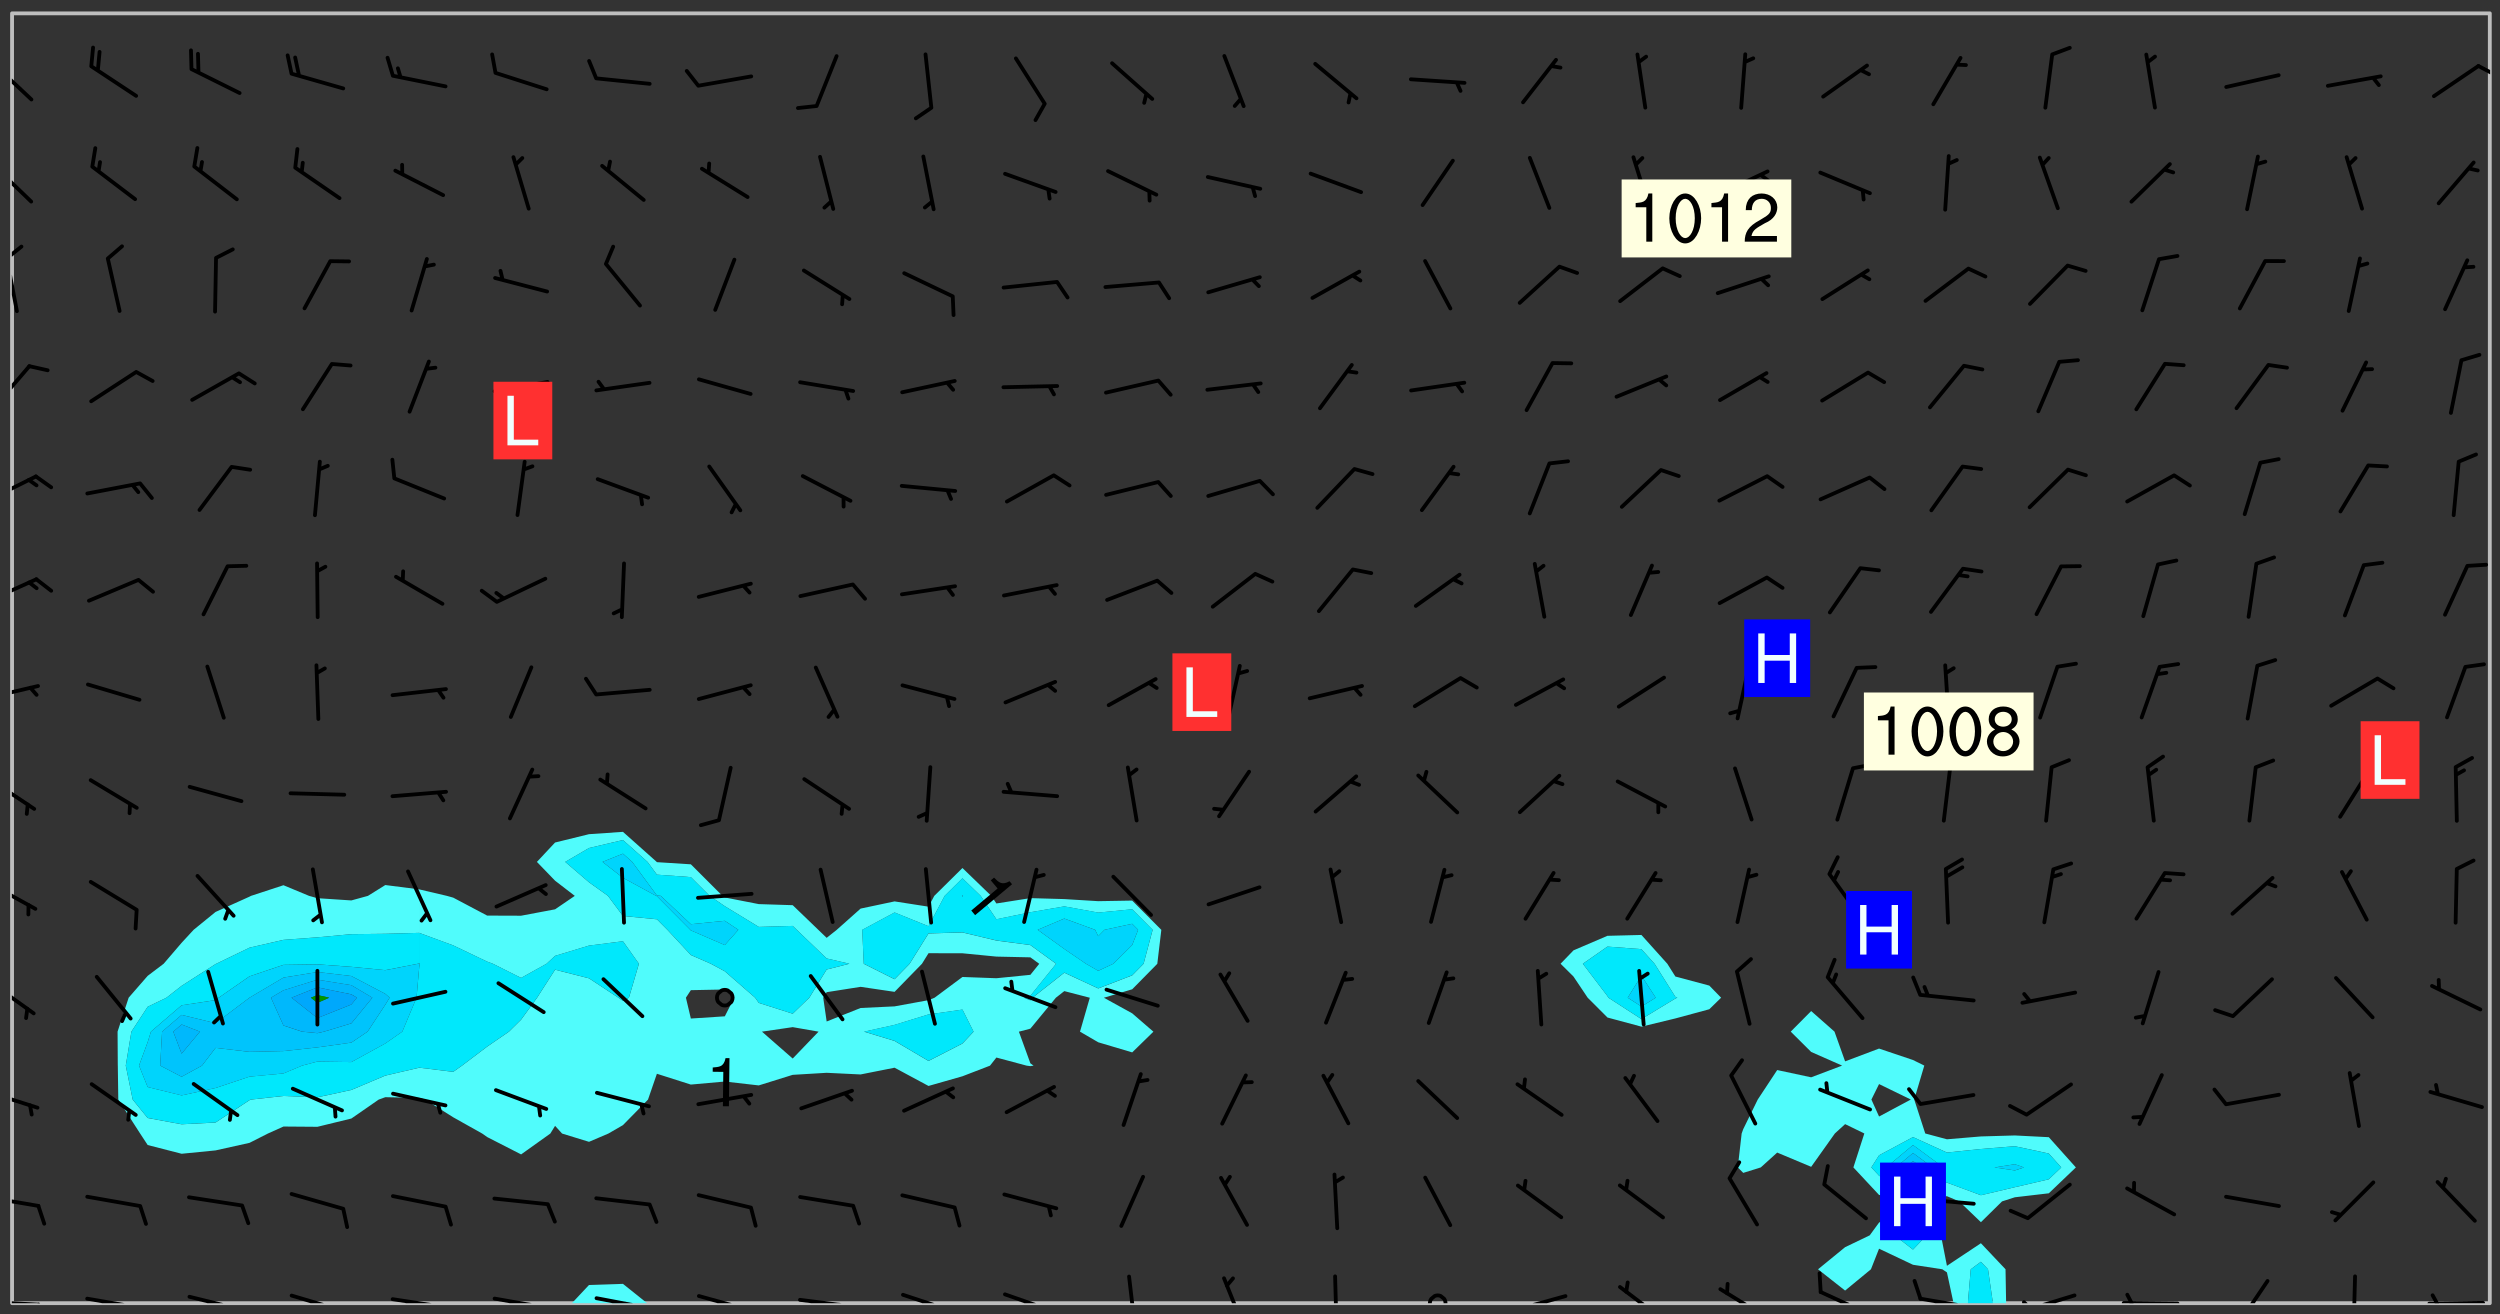 <svg xmlns="http://www.w3.org/2000/svg" role="img" xmlns:xlink="http://www.w3.org/1999/xlink" viewBox="142.45 309.95 326.84 171.84"><rect x="142.45" y="309.95" width="326.84" height="171.84" fill="#333333" stroke="none"/><defs><clipPath id="a"><path d="M144 311.672h1v168.656h-1zm0 0"/></clipPath><clipPath id="b"><path d="M144 311.672h324v168.656H144zm0 0"/></clipPath><clipPath id="c"><path d="M217 477h11v3.328h-11zm0 0"/></clipPath><clipPath id="d"><path d="M380 467h25v13.328h-25zm0 0"/></clipPath><clipPath id="e"><path d="M399 474h4v6.328h-4zm0 0"/></clipPath><clipPath id="f"><path d="M467 311.672h1v168.656h-1zm0 0"/></clipPath><clipPath id="g"><path d="M144 479h4v1.328h-4zm0 0"/></clipPath><clipPath id="h"><path d="M147 480h2v.328h-2zm0 0"/></clipPath><clipPath id="i"><path d="M153 479h9v1.328h-9zm0 0"/></clipPath><clipPath id="j"><path d="M160 480h2v.328h-2zm0 0"/></clipPath><clipPath id="k"><path d="M166 479h9v1.328h-9zm0 0"/></clipPath><clipPath id="l"><path d="M173 480h2v.328h-2zm0 0"/></clipPath><clipPath id="m"><path d="M180 479h8v1.328h-8zm0 0"/></clipPath><clipPath id="n"><path d="M193 479h8v1.328h-8zm0 0"/></clipPath><clipPath id="o"><path d="M200 480h2v.328h-2zm0 0"/></clipPath><clipPath id="p"><path d="M206 479h9v1.328h-9zm0 0"/></clipPath><clipPath id="q"><path d="M213 480h3v.328h-3zm0 0"/></clipPath><clipPath id="r"><path d="M220 479h8v1.328h-8zm0 0"/></clipPath><clipPath id="s"><path d="M227 480h2v.328h-2zm0 0"/></clipPath><clipPath id="t"><path d="M233 479h8v1.328h-8zm0 0"/></clipPath><clipPath id="u"><path d="M246 479h9v1.328h-9zm0 0"/></clipPath><clipPath id="v"><path d="M253 480h3v.328h-3zm0 0"/></clipPath><clipPath id="w"><path d="M260 478h8v2.328h-8zm0 0"/></clipPath><clipPath id="x"><path d="M265 480h2v.328h-2zm0 0"/></clipPath><clipPath id="y"><path d="M273 478h8v2.328h-8zm0 0"/></clipPath><clipPath id="z"><path d="M279 480h1v.328h-1zm0 0"/></clipPath><clipPath id="A"><path d="M289 476h3v4.328h-3zm0 0"/></clipPath><clipPath id="B"><path d="M302 476h4v4.328h-4zm0 0"/></clipPath><clipPath id="C"><path d="M316 476h2v4.328h-2zm0 0"/></clipPath><clipPath id="D"><path d="M329 479h3v1.328h-3zm0 0"/></clipPath><clipPath id="E"><path d="M340 479h8v1.328h-8zm0 0"/></clipPath><clipPath id="F"><path d="M353 477h8v3.328h-8zm0 0"/></clipPath><clipPath id="G"><path d="M367 478h7v2.328h-7zm0 0"/></clipPath><clipPath id="H"><path d="M380 478h8v2.328h-8zm0 0"/></clipPath><clipPath id="I"><path d="M393 479h8v1.328h-8zm0 0"/></clipPath><clipPath id="J"><path d="M406 479h8v1.328h-8zm0 0"/></clipPath><clipPath id="K"><path d="M406 479h3v1.328h-3zm0 0"/></clipPath><clipPath id="L"><path d="M419 480h9v.328h-9zm0 0"/></clipPath><clipPath id="M"><path d="M420 478h2v2.328h-2zm0 0"/></clipPath><clipPath id="N"><path d="M434 477h6v3.328h-6zm0 0"/></clipPath><clipPath id="O"><path d="M449 476h2v4.328h-2zm0 0"/></clipPath><clipPath id="P"><path d="M459 480h9v.328h-9zm0 0"/></clipPath><clipPath id="Q"><path d="M460 479h2v1.328h-2zm0 0"/></clipPath><clipPath id="R"><path d="M144 466h4v2h-4zm0 0"/></clipPath><clipPath id="S"><path d="M144 452h4v4h-4zm0 0"/></clipPath><clipPath id="T"><path d="M144 438h4v5h-4zm0 0"/></clipPath><clipPath id="U"><path d="M144 425h4v5h-4zm0 0"/></clipPath><clipPath id="V"><path d="M144 411h4v5h-4zm0 0"/></clipPath><clipPath id="W"><path d="M144 399h4v3h-4zm0 0"/></clipPath><clipPath id="X"><path d="M144 385h4v4h-4zm0 0"/></clipPath><clipPath id="Y"><path d="M144 371h4v5h-4zm0 0"/></clipPath><clipPath id="Z"><path d="M144 357h3v7h-3zm0 0"/></clipPath><clipPath id="aa"><path d="M144 343h1v8h-1zm0 0"/></clipPath><clipPath id="ab"><path d="M144 341h2v3h-2zm0 0"/></clipPath><clipPath id="ac"><path d="M144 331h3v6h-3zm0 0"/></clipPath><clipPath id="ad"><path d="M144 317h3v7h-3zm0 0"/></clipPath><clipPath id="ae"><path d="M466 318h2v2h-2zm0 0"/></clipPath><g id="af" clip-path="url(#clip1)"><path fill="#fff" fill-opacity="0" fill-rule="evenodd" d="M0 0h1000v1000H0zm0 0"/><path fill="#d3d3d3" fill-opacity="0" fill-rule="evenodd" d="M162.152 355.867l-.234.293.059.234.117.172.176.234.293.348.113.059.117-.172.059-.234.176-.176.465-.176h.699l.234.293.289.816.059.176.176.23.352.234.699.699.172.176.234.348.234.41.289.582.41.465.23.234.234.176.117.23.176.293.172 1.164v.234l.059.289.059.117.117.117.348.41.117.172.176.176.176.234.117.172.172.352.059.234.234.406.234-.059-.176.176-.059.93h-.582l-.234-.113-.348.113-.117.117-.059.293-.059.176-.117.172-.465.293-.059.234-.059.113v.645l.059.172v.41l.059.059v.406l.059.406.117.176.059.059.23.641-.059.293v.699l-.059.582v.234l-.059.23-.055.352v1.922l.055.117h.426l-.367.117-.023.352.891 1.168 1.742.539 1.34.359v.539l.09.809.535.715 1.52.27.891-.086.09 1.164.535.18 1.16-.18 2.055-.984 1.16-.363 1.879-.176 1.695-.18-.18.719-1.516.086-1.25.09-.805.27-1.074.809.27.719.535.898-.18.625-.266.809.266 1.078.625.898.805.18 1.25-.18-.266.723.098.504.055.293v.172l.059.293v.406l.176.117.352.117h.406l.293-.176.113-.117.059-.117.117-.23.059-.176.352-.465.23-.176.176-.059.176.059.059.176.117.988.055.469.059.172.117.234.176.059.816.059h.289l.117.234.059.406.059.352v1.105l.117.293.117.348.289.699.176.352.582.754.352.176.172.059.469.234.641.465.348.234.293.176.293.055.23.062.816.348.293.176.113.172.352.352.117.176.523.641v.289l.059.352v.348l.059.352.059.289.117.059.172.059h.176l.582.234.176.117.176.289.176.234.113.234.293.23.117.117v.41l.059.055.289.234.234.117.059.117.117.172.059.117.23.234.059.176.234.059.117.059-.117.113-.059.117v.117l-.117.293-.117.289v.582l.176.117.117.059.059.117.117.117.113.059.176.348.059.352.059.406v.176l-.059.176-.117.699v.172l.117.176.293.293h.406l.176.117.117.172.117.293v.234h-.527l-.23-.234h-.234l-.176.059-.059.699.059.348.117.176.176.41.117.23.289.469.176.055h.523l.234.059.758.641.059.293v.234l.059.059.23.348v.352l-.117.172v.293l.293.289.293.176.172.059.293.176.293.117.582.406.289.234.293.176.219.16.016.012.23.176.641.523.176.234.117.176.176.176.113.172v.641l.117.176.469.117.582.117.234.059.23.113.293.117.113.059.586.352.289.172.176.062.176.055.176.059.699.352.289.176.234.055.289.176.234.117.641.406.293.117.172.059.234.059.41.059.23.059.234.117.059.172-.41.176.469.059.059.293.113.234.176.055.234.059.176.059.406.117.641.234.117.172.059.234v.176l-.059.117-.059.406.234.234.117.059.348.117.641.23.176.117.289.117.176.176.234.465.582 1.105.176.176.348.176.176.117.352.117 1.047.523.234.059.465.113.293.059.465.176.758.582.234.234.348.465.176.176.289.234.816.699.293.176.289.289.293.176.293.289.695.641.176.176.293.234.289.234.469.289.641.582.348.234.234.293.348.348.352.465.934.992.348.406.117.176.234.059.113.117.645.176.23.113.234.059.293.176.23.117.934.699.406.406.234.176.406.176.234.117.816.348.348.234.234.117.293.289.23.117.758.352.352.172.23.059.293.117.234.059.871.176h.816l.469.23.172.059.875.699.465.117.293.059.176.059.23.059.469.059.348.059.352.059.406.059h.293l.172.059v.23l.176.176h.293l.348.059.352.059.699.117h.641l.465-.234.293-.176.172-.117.41-.172.289-.176.934-.465.469-.293.523-.293.465-.172.465-.176 1.051-.465.289-.117.41-.117.289-.117.527-.176 1.516-.699.582-.348.289-.059.293-.059.348-.117.875-.23.352-.117h.113l.234-.059.875-.234.234-.059h.812l.352-.059.816-.117.172-.059.352-.055.293-.059.23-.059.816-.176.176-.059h.348l.234-.059.465-.117.758-.172.234-.059h.348l.41-.117.289-.059 1.285-.059h.289l.41-.059.23-.059h.176l.875-.117h.406l.41-.117h.348l.352-.113.871-.059h1.75l1.047.289.41.117.289.117.352.117.289.117 1.051.172.289.059h.293l.293.059.172.059.41.059.172.059.117.059h.117l.117.059.352.059h.113l.41.066 1.922.395 1.926.395 1.52.449 1.695.719 2.145.805 1.605-.719 1.43-.805 1.16-1.078 1.25-.449 3.035-.719 1.875-.359 2.145-1.348 2.234-1.254 2.5-1.258 1.695-.449 1.785-.18 1.16-.27.625.539 1.34-.27.715-.988.984-1.344.445-.18.805-.359 1.875-.539 1.785-.449 1.25-.27 1.16-.09 1.699-.09 1.961-.27 1.25-.09h.539l.625-.09h.891l2.145-.18 2.41-.18 2.59-.09 1.695.18 1.609.09 1.43.359 1.16.719 1.875.988 1.16 1.527.266.715.629.09.355.898.535.539.535 1.527 1.074.359h.535l-.805.535.09 1.707.715 2.695.891.805.895.988.715 1.258 1.785.539 1.52-.18.355 1.344 1.609-.805.98-.539.27.27.316-.215.219-.145.801.449.449-.359h.355l.535-.27.539-.719.535-.27.625-.988 1.16.449.84.371 1.395.617 1.695-.18h1.605l1.785.09.18-1.707.535-1.344.805.27.492.848.402.406-.09.539v.359l.715.449.711-.27h1.43l.359.988.445 1.258.715 1.344 1.25.629 1.695.629.715-.18.18-.539.98-.09.449.359.086 1.258-.266.629-.535.18v.539l.715.984.266.539.984.988.801 1.078-.266.359-.09.898-.625 2.332-.355 2.066-.09 1.793-.18.719-.09.539v1.438l-.98 1.883-.359 1.707-.535.898-.805 1.168-.266.539 2.055 1.254.086.359-.355.539-.09-.18v.809l.09 1.438-.445.715-1.074.094-.266.715.535.898.805.719 1.16.809 1.34.27.445.359-.355.449-1.789-.09-1.25-.449-.715-.719-.625-.09-.176 3.59-.188 1.309h89.359V311.703h-55.27v49.082l.762.125 3.289.543 2.023 2.836v2.754l2.352.332 2.348.332h4.051l-1.379 4.16-2.023.707-2.023.703-.543.344-2.594 1.617-.188.117-2.023-2.078-.73-2.742-2.672-2.078-1.375-3.5-.066-.082-1.957-2.672 2.75-1.418v-49.082H294.422v91.414l.117.031.133.012.074.074.105.047.09.059.086.059.09.059.297.297.059.09.031.117.027.117.016.137-.031.117-.059.09-.059.086-.043.105-.047.102-.027.121v.145l.176.27.148.148.074.086.074.074.043.105.062.09.059.086.043.105.059.09.047.102.043.105.059.086.117.18.074.074.062.086.059.09.043.105.059.09.059.086.062.09.059.09.043.102.117.18.074.074.059.086.074.074.09.059.105.047h.148l.133-.016.133.016.102-.047.074-.074.047-.102-.016-.133v-.148l-.047-.105-.027-.117-.047-.102-.027-.121-.043-.102-.062-.09-.043-.102-.043-.105-.031-.117-.016-.133-.012-.137.086-.059.059-.086.121-.031.043.105.016.133v.117l.059.102.059.09.09.059.148.148.059.09.043.105-.012.102.086.059.105.047.086.059.09.059.074.074-.117.027-.105.047-.086.059-.074.074-.059.09-.062.086-.027.121-.047.102-.043.105-.031.117-.012.133-.016.133v.148l.027.117.047.105.043.102.059.09.074.074.09.059.074.074.09.059.059.09.043.105.047.102.117.031.133.016h.148l.117-.031.105.043.043.105.047.102.027.121L299.5 410l.027.117.031.121.027.117.105.043.102.047.133-.016.148.148.062.086.074.074.07.074.09.062.105.043.102.043.117.031.137.016.117-.031.074-.074.027-.117-.012-.133-.031-.121-.027-.117.043-.105h.117l.09.062.117.027h.148l.133.016h.148l.133.016.133-.016h.148l.133-.016.133-.012.137.012.117-.027.133-.016.191-.059-.059.176-.016.133-.027.121-.016.133-.059.086-.133.016-.105.047-.105.043-.117.031-.117.027-.266.031h-.148l-.133.016-.074.074.059.086.148.148.117.18.074.07.09.062.09.059.086.059.09.059.102.043.105.062.105.043.086.059.105.047.102.043.18.117.059.09-.043.102-.047.105.016.133.223.223.059.09.043.102.031.121.043.102.016.133.031.117.012.137.031.117.148.148.102.043.105.043.117.031.133.016.137.016h.117l.117-.031.09-.059.043-.105.047-.102.043-.105.031-.117.012-.133v-.148l-.012-.133-.016-.133-.031-.117-.043-.105-.047-.105-.043-.102-.043-.105-.016-.133.016-.133.027-.117.031-.117.027-.121.047-.102.09-.059.086-.062.074-.074.09-.059.223-.223.059-.086.074-.074.117-.18.059-.086v-.148l-.074-.074-.102-.047-.105-.043-.102-.043-.059-.09-.047-.105-.027-.117.09-.059.117-.031.102-.043.18-.117.148-.148.012-.133-.012-.105-.09-.059-.133.016h-.148l-.133.016-.133-.016-.121-.031-.086-.059-.074-.074-.059-.09-.062-.086-.117-.18-.059-.086.031-.121.086-.059.121-.031.059-.086v-.121l-.031-.117-.059-.09-.059-.086-.047-.105-.027-.117-.016-.133.059-.09.074-.074.09-.059.117-.18.074-.074.059-.086.148-.148.121-.031.133-.016.133.016.074.074.043.105.016.133-.031.117-.117.031-.133.012-.148.148-.043.105-.047.102-.027.121-.031.117v.148l.031.117.043.105.059.09.074.07.074.074.117.031.121.027.117-.027.133-.016h.117l.09.059.074.074.047.105.059.086.102.047.133.016.105.043.086.059-.012.105-.074.074-.18.117-.059.09-.09.059-.07.074-.074.074-.062.09-.027.117-.016.133.016.133-.016.133v.148l.016.133.027.117.031.121.074.074.09.059.086.059.09.059.117.031v.086l-.102.047-.09.059-.266.031-.117.027h-.148l-.105.043-.102.047-.059.09-.062.234-.012.133-.031.121-.016.133v.293l-.012.133.012.137.016.133.133.016.133.012.121.031.086.059.074.074.047.105.043.102.016.133v.445l-.016.133v.445l.031.266.027.117.016.133.031.117.086.211.031.266v.148l-.031.117-.027.117-.031.121-.027.117-.031.117-.031.121-.012.133-.016.133.09.059.117-.031.102.016.047.105-.031.266v.441l-.043.105-.047.105-.043.102-.043.105-.059.086-.031.121-.043.117-.031.117-.016.133.016.133.059.09.105.047.086.059.059.086-.012.137-.031.117-.043.102v.445l-.016.133v.148l-.031.117-.043.105-.027.117-.047.105-.043.102-.031.121-.027.117-.031.133-.031.117-.027.117-.043.105-.031.117-.031.121-.012.133-.016.133v.297l.027.117v.148l.047.398.027.117.059.09.121.031h.148l.133-.016.059.09v.117l-.059.09-.09.059-.102.043-.105.047-.09.059-.086.059-.137.016-.117-.031-.133-.016-.102.047-.062.086-.012.137-.016.133-.031.117-.027.117-.016.133-.031.121v.297l.016.133.031.117v.148l.012.133v.148l-.027.117-.047.102-.027.121-.031.117-.059.09-.074.074-.102.043-.105.047-.117.027-.121.031-.102-.047.059-.086.105-.047.027-.117.031-.117.027-.121.031-.117v-.148l.016-.133-.031-.117-.043-.105-.105.016-.074.074-.102.043-.09.062-.074.074-.043.102-.016.133-.031.117L304.25 426l-.031.117-.027.117-.031.121-.027.117-.031.117-.043.105-.09.059h-.09l-.117-.031-.031-.086.016-.137-.031-.117v-.148l-.012-.133v-.148l-.062-.234-.027-.121-.043-.102-.047-.105-.059-.086-.059-.09-.043-.105-.062-.086-.148-.148-.07-.074-.105-.047-.105-.043-.102-.043-.297-.297-.09-.074-.086-.059-.105-.043-.09-.062-.086-.059-.105-.043-.09-.059-.086-.062-.074-.07-.105-.047-.086-.059-.105-.043-.09-.062-.102-.043-.105-.043-.086-.059-.105-.047-.105-.043-.102-.047-.09-.059-.102-.043-.105-.043-.09-.062-.117-.027-.133-.016-.133.016H299.75l-.133.016-.117-.031-.09-.059-.074-.074-.09-.059-.102-.047h-.148l-.121-.027-.102-.043-.074-.074-.117-.18-.09-.059-.102-.043-.09-.062-.105-.043-.09-.059-.086-.059-.105-.047-.059-.086-.059-.09-.043-.105-.047-.102-.074-.074-.086-.059-.074-.074-.09-.059-.223-.223-.043-.105-.031-.266.105-.043h.145l.105.043.074.074.09.059.086.059.105.047.09.059.148.148.07.074.148.148.062.086.074.074.086.059.074.074.09.062.09.059.086.059.27.176.102.047.105.043.102.043.047-.074.059-.086.074-.074.07-.074.105.043.074.074.059.09.043.102.047.105.043.105.121.027.117-.027.074-.09.043-.105.059-.09.074-.074.105-.043.117-.027.133.012.09.059.148.148.059.09.043.105.047.102.043.105.043.102.105.047.105.043.133.016.086-.059.059-.09.074-.074.105-.043.117.027.105.047.102.043.105.043.102.047.18.117v.117l-.016.133.016.133.016.137.059.086.102.047.121.027.117.031h.148l.117-.031.059-.09.18-.117.059-.09.074-.074.059-.086.117-.18.18-.117.117.031.09.059.043.074-.016.133v.117l.09.059h.148l.133-.016.133-.012.266-.031.105-.043.117-.031.121-.027.074-.074.07-.074.062-.09-.016-.105-.047-.102-.102-.043-.105-.016-.117.027-.266.031h-.148l-.074-.074-.09-.059-.117-.031-.117-.027-.133-.016h-.148l-.133.016h-.297l-.105-.047-.148-.148-.043-.102-.059-.09.223-.223.086-.059.105-.043.117-.031.133-.016.133.016.137.016.102.043.133-.012.09-.062.102-.043.062-.09-.047-.102-.09-.059-.117-.031-.102-.043-.059-.09-.062-.09v-.117l.016-.133.105-.047.074-.07v-.121l-.09-.059-.031-.117.09-.059.074-.074.043-.105.059-.09.047-.102.016-.133v-.148l-.047-.105-.043-.102-.09-.059-.133-.016-.102-.043-.137-.016-.117-.031h-.445l-.133-.016-.133-.012-.133-.016-.117-.031h-.148l-.133-.016-.133-.012-.266-.031-.121-.043-.086-.059-.074-.074v-.148l.012-.133.105-.047.102-.043.133-.016h.152l.133-.016h.293l.121.031.102.043.09.059.234.062.121-.047.09-.059.102-.043.133-.016.105.043.102.047.133.012.121-.027h.145l.121-.031.117-.027.105-.047.074-.074.086-.059.148-.148.059-.086.047-.105.027-.117.016-.105-.102-.043-.09-.059-.117-.031-.105-.043-.09-.062-.074-.086-.074-.074-.102-.043-.105-.047-.102-.043-.059-.09-.047-.102-.086-.211-.062-.086-.059-.09-.074-.074-.086-.059h-.27l-.117.031-.09.059-.102.043-.133.016-.105-.016-.027-.117-.062-.09-.117-.031-.102-.043-.148-.148-.031-.117-.016-.105.074-.074.18-.117.117-.027.117-.031.137.016.102.043.105.043.102.047.105.043.117.031.133.016.117.027.133.016.105-.016.09-.059-.074-.074-.105-.043-.074-.074-.074-.09-.148-.148-.086-.059-.09-.059-.074-.074-.09-.059-.102-.047-.121-.027-.102-.047-.105-.043-.117-.031-.102-.043-.121-.031h-.148l-.117.031-.105.043-.086.062-.18.117-.086.059-.09.059-.105.047-.086.059-.105.043-.102.043-.105.047-.074.074-.059.09-.059.086-.047.105-.059.086-.074.074-.133-.012-.117-.031h-.117l-.074.074-.09.059-.074.074-.09.059-.086.059-.105.047-.102.043-.137.016-.102-.043-.148-.148-.105-.047h-.086l-.105.047-.102.043-.121.031-.117-.031-.074-.074v-.117l.031-.121.074-.07.059-.09.074-.074.117-.031.105-.043h.293l.133-.016.137-.016.102-.043.09-.059.102-.047.09-.059.133-.012.09.059.133.012.09-.059.086-.059.105-.043.09-.059.086-.062.09-.059.148-.148.059-.086.059-.09.105-.043.133-.016.117.027.121.031.059-.059.059-.09.031-.266.027-.117.105.012.133.016.102-.043.09-.059.059-.09.074-.074.059-.09.047-.102.012-.133-.012-.133-.047-.105-.148-.148-.059-.09-.059-.086-.043-.105v-.445l.016-.133v-.148l.012-.133-.059-.059-.09.059-.102-.043-.18-.117-.086-.059-.062-.09-.059-.09-.074-.074-.086-.059-.121.031-.102.012-.105.047-.086.059-.105.043-.148.148-.09.059-.086.059-.09.062-.105.043-.133.016v-.121l.105-.043.117-.031.074-.07.043-.105v-.148l-.027-.117-.148-.148-.133-.016h-.148l-.117.031-.105.043-.102.043-.09.062-.117.027-.074-.074.012-.133-.043-.102-.043-.105-.09-.059-.117.027-.121.031-.117.031-.102.043-.121.031-.102.043-.105.043-.09.059-.102.016v-.117l.016-.133-.059-.09-.074.043-.148.148-.059.09-.074.074-.047.105-.043.102-.074.074-.059.09-.074.074-.059.086-.074.074-.09.062-.074.07-.074.074-.102.016-.133.016-.105-.043v-.121l.148-.148.043-.102.059-.09.047-.102.043-.105.059-.09.031-.117.043-.102.031-.121.027-.117.047-.105.043-.102.043-.105.074-.07.09-.062.09-.059.102-.043h.297l.266-.031.105-.043-.074-.074-.117-.031-.105-.043-.09-.059-.102-.047-.09-.059-.102-.043-.105-.043-.09-.062-.086-.059-.105-.043-.102-.043-.121-.031-.117-.031-.102-.043L297.5 410.25l-.102-.043-.09-.059-.043-.105-.016-.133.102-.043.133-.016.137.016.133-.016.102-.043.059-.09.016-.105-.09-.059-.074-.074-.102-.043-.09-.059-.148-.148-.043-.105-.016-.133v-.293l-.059-.09-.09-.059-.074-.074-.043-.105-.031-.117-.059-.09-.074-.074-.117-.027-.074-.074-.09-.059-.09-.062-.086-.059-.074-.074-.059-.086-.047-.105-.086-.059-.148-.148-.195-.059-.133.016-.102.043-.074.074-.047.102-.043.105-.059.09-.059.086-.297.297-.09.059h-.086l-.062-.086-.043-.105.031-.117.059-.09.027-.117-.012-.133-.09-.062-.105.047-.117.027-.117.031-.27.176-.102.047-.117.027-.105.047-.09.059-.102.043-.059-.086-.047-.105.016-.133.047-.105.07-.074.074-.07.059-.09v-.148l-.043-.105h-.238l-.102.047-.031.117-.027.117-.031.121-.074.043-.133.016-.074-.047-.043-.102-.043-.105-.047-.102-.043-.105-.121.031-.102.043-.133.016-.117.031-.105.043-.09.059-.102.047-.121.027-.133.016-.102-.043-.059-.09-.047-.105-.043-.102-.043-.105v-.117l.059-.09.086-.059.18-.117.102-.047.105-.043.105-.059.102-.043.09-.062.102-.043.105-.059.102-.047.09-.059.105-.043.102-.043.09-.062.102-.043.137-.016.117.031.102.043.121.031.102.043.105.047.102.043.105.043.102.047.105.043.102.043.105.047.086.059.105.043.117.031.105.043.102.047.09.059.105.043.102.043.105.047.117.027.102.047.121.027h.148l.086-.059.016-.102.059-.09-.027-.117-.074-.074-.117-.18-.074-.074-.09-.074-.18-.117-.086-.059-.105-.043-.102-.047-.27-.176-.059-.09-.074-.074-.059-.09-.043-.102-.031-.117-.016-.137v-.562l-.012-.133-.016-.133-.031-.117-.016-.133-.012-.133-.031-.121-.223-.223-.059-.086-.016-.105.031-.117.133-.016v-91.414H172.992v1.453l-.059.234-.352 1.051-.172.523-.117.348-.176.41-.117.172-.234.293-.23.059h-.352l-.117.059-.23.406v.293l.117.176.23.23.117.234.641.758.293.465.176.234.23.352.234.348.641.816.176.465.172.41.117.695.176.469.117 1.398.059.465v.875l.117 1.047v4.781l-.059.465-.352 1.281-.176.523-.113.41-.352.93L172.934 336l-.234.582-.117.176-.172.348-.176.406-.352.816-.059.293-.113.293-.117.289-.059.176-.117.875-.059.406-.059.117-.059.176-.059.172-.23.527-.117.172v.234l-.117.234-.059.172-.176.586v.289l-.059.176v.293l-.059.113-.059.527v.172l-.055.234v2.621l-.176.816-.117.176-.176.234-.117.172-.113.234-.586.934-.23.289-.293.465-.176.234-.289.352-.352.699-.113.23-.176.41-.176.23-.406.527-.816.699-.293.172-.289.234-.176.117-.176.176-.523.406-.527.176-.172.176-.234.055-.641.176h-.758m12.211 31.023l-1.074.449.359.895 1.25-.715.445-.539-.98-.09"/><path fill="#d3d3d3" fill-opacity="0" fill-rule="evenodd" d="M201.508 416.598h-.895l.449.629.98.359.805-.09.445-.988-.176.09-.715-.355-.895.355m154.621 59.07l-.059-.523v-.293l.113-.293.059-.23.469-.469h.113l.117-.113.117-.059h.176l.234-.059h.348l.234.059.117.059.23.172.059.176.117.582v.293l-.117.176-.172.289-.176.176-.527.523-.23.234-.117.059h-.176l-.117-.059-.406-.293-.176-.117-.117-.059-.059-.113-.055-.117m6.641-10.957l-.059-.172v-1.109l.059-.172.176-.059.172-.059h.176l.234-.059.117.059.059.699-.059.172-.117.176-.117.059-.234.523-.113.059h-.234l-.059-.117m9.613-14.391l-.117-.176v-.699l.293-.875.117-.172.176-.352.113-.23.117-.293.352-.758.117-.23.172-.234h.176l.117-.059h.641l.117.059.234.234.172.113.352.293.117.117.113.176v.113l.117.059.117.117v.699l-.059.176v.23l-.059.176-.348 1.051-.117.23-.117.234-.117.059-.23.234-.641.289h-.875l-.41-.117-.641-.465"/><path fill="none" stroke="#bebebe" stroke-linecap="round" stroke-linejoin="round" stroke-miterlimit="10" stroke-width=".5" d="M467.957 311.695H144.027v168.625h323.93v-168.625"/><g clip-path="url(#a)"><path fill="#fff" fill-opacity="0" fill-rule="evenodd" d="M144 475.891v4.438h.004H144V311.672h.004H144v164.219"/></g><g clip-path="url(#b)"><path fill="#fff" fill-opacity="0" fill-rule="evenodd" d="M144.004 480.328V311.672h79.887v107.027l-4.438.305-4.438 1.09-2.375 2.535 2.375 2.457 2.578 1.984-2.578 1.758-4.441.836-4.438-.016-4.438-2.348-.824-.23-3.613-.848-4.441-.566-2.266 1.414-2.172.598-4.438-.293-1.094-.305-3.344-1.391-4.238 1.391-.203.105-4.438 2-2.863 2.332-1.574 1.703-2.344 2.734-2.094 1.586-2.484 2.852-1.449 4.438.027 4.441.062 4.438 2.859 4.438.984 1.5 4.438 1.141 4.438-.438 4.438-.988 2.398-1.215 2.043-.918 4.438.035 4.438-1.082 3.566-2.473.871-.316 4.441.09.766.227 3.672 2.312 3.789 2.125.648.457 4.438 2.27 3.82-2.727.621-1.008.914 1.008 3.523 1.082 2.531-1.082 1.906-1.102 3.273-3.336 1.164-3.379 4.438 1.414 4.441-.398 4.438.508 4.438-1.383 4.438-.266 4.438.215 4.441-.883 4.438 2.387 4.438-1.266 3.602-1.387.836-1.062 3.961 1.062.48.062.418-.062-.418-.309-1.5-4.133 1.5-.395 3.332-4.043 1.105-.867 3.332.867-1.281 4.438 2.387 1.387 4.438 1.32 2.773-2.707-2.773-2.398-3.703-2.039 3.703-1.105 3.281-3.332.527-4.438-3.809-3.828-4.438.078-4.438-.273-4.438-.125-4.441.699-.664-.988-3.773-3.648-3.688 3.648-.75 1.41-4.438-.691-4.441.941-3.121 2.777-1.316 1.047-1.09-1.047-3.348-3.223-4.438-.141-4.438-.867-.305-.207-4.137-4.129-4.438-.281-.023-.031-4.414-3.93V311.672h133.152v120.508l-4.441.113-4.438 1.902-1.691 1.75 1.691 1.676v38.266l-.004.004.004.004.004-.004-.004-.004v-38.266l1.852 2.762 2.586 2.59 4.441 1.195 4.438-1.074 4.438-1.203 1.543-1.508-1.543-1.582-4.438-1.188-1.051-1.668-3.387-3.766V311.672h22.191V442.129l-2.672 2.691 2.672 2.656 4.047 1.785-4.047 1.531-4.441-.949-2.543 3.855-1.895 3.867-.207.57-.508 4.438.715.715 2.289-.715 2.148-1.941 4.441 1.863 3.098-4.359 1.34-1.223 2.512 1.223-1.43 4.438 3.355 3.598 4.438.738 4.438-.574 1.609.68 2.832 2.719 2.762-2.719 1.676-.539 4.438-.52 3.539-3.383-3.539-3.953-4.438-.227-4.438.129-4.441.371-2.836-.758-1.441-4.438 1.316-4.438-1.477-.73-4.438-1.496-4.438 1.672-1.387-3.887-3.051-2.691V311.672h88.762v168.656h-63.273l-.078-4.438-3.219-3.406-4.441 2.953-.781-3.984-3.656-4.074-4.438 2.406-1.219 1.668L383.672 473l-3.539 2.891 3.539 2.785 3.379-2.785 1.059-2.691 4.438 2.102 3.832.59.605.406.867 4.031H227.059l-3.168-2.531-4.438.148-2.242 2.383H144.004"/></g><path fill="#50fcfc" fill-rule="evenodd" d="M157.848 449.262l-.027-4.441 1.449-4.438 2.484-2.852 2.094-1.586 2.344-2.734 1.574-1.703 2.863-2.332 4.438-2 .203-.105 4.238-1.391 3.344 1.391 1.094.305 4.438.293 2.172-.598 2.266-1.414 4.441.566v5.688l-4.441.121-4.438.051-4.438.41-4.438.332-4.441 1.02-4.344 2.102-.094.043-4.438 2.848-1.977 1.547-2.461 1.188-2.125 3.25-.738 4.441.906 4.438 1.957 2.414 4.438.82 4.438-.23 4.438-2.922.23-.082 4.211-.465 4.438.172 4.438-.961 4.438-1.875 4.441-1.035 4.438.543 1.156-.816 3.281-2.48 2.852-1.961 1.586-1.566 2.09-2.871 2.352-3.66 4.438 1.129 3.836 2.531.602.422.781-.422 1.305-4.438-2.086-2.941-4.438.566-4.438 1.344-1.113 1.031-3.328 1.852-3.691-1.852-.746-.277-4.438-2.121-4.438-1.637v-5.688l3.613.848.824.23 4.438 2.348 4.438.016 4.441-.836 2.578-1.758-2.578-1.984-2.375-2.457 2.375-2.535 4.438-1.09 4.438-.305v1.07l-4.438 1.043-3.109 1.816 3.109 2.668 2.477 1.773 1.961 2.633 4.438.43 1.367 1.375 3.07 3.297 2.609 1.141 1.832.988v2.375l-4.441.09-.645.984.645 2.723 4.441-.289 1.234-2.434-1.234-1.074v-2.375l3.961 3.449.477.68 4.438 1.414v1.754l-4.023.59 4.023 3.516 3.379-3.516-3.379-.59v-1.754l2.172-2.094 2.266-3.684 2.973-.754-2.973-.691-3.91-3.746-.527-.508-4.438.129-4.438-2.707-1.988-1.352-2.453-2.449-4.438-.324-1.227-1.668-3.211-2.859v-1.07l4.414 3.93.023.031 4.438.281 4.137 4.129.305.207 4.438.867 4.438.141 3.348 3.223 1.09 1.047 1.316-1.047 3.121-2.777 4.441-.941 4.438.691.75-1.41 3.688-3.648v1.344l-2.328 2.305-2.109 3.969-4.438-1.801-4.227 2.27.199 4.438 4.027 2.02 1.969-2.02 2.469-3.965v2.582l-.859 1.383-3.578 3.668-4.441-.656-4.438.699-.449.727.449 3.105 4.438-1.766 4.441-.211 4.438-.812.785-.316 3.652-2.715v4.266l-4.438.633-4.438 1.367-3.984.887 3.984 1.211 4.438 2.617 4.438-2.277 1.453-1.551-1.453-2.887v-4.266l4.438.164 4.441-.445 1.16-1.441-1.16-.844-4.441-.098-4.438-.434-4.438-.008v-2.582l4.438-.133 4.438 1.059 4.441.594 3.367 2.445-3.367 4.184-.848.254.848.344.281-.344 4.156-3.273 4.438 2.059 4.438-1.711 1.488-1.512 1.184-4.438-2.672-2.688-4.438.434-4.438-.812-4.438.766-4.441.918-2.055-3.055-2.383-2.305v-1.344l3.773 3.648.664.988 4.441-.699 4.438.125 4.438.273 4.438-.078 3.809 3.828-.527 4.438-3.281 3.332-3.703 1.105 3.703 2.039 2.773 2.398-2.773 2.707-4.438-1.32-2.387-1.387 1.281-4.438-3.332-.867-1.105.867-3.332 4.043-1.5.395 1.5 4.133.418.309-.418.062-.48-.062-3.961-1.062-.836 1.062-3.602 1.387-4.438 1.266-4.438-2.387-4.441.883-4.438-.215-4.438.266-4.438 1.383-4.438-.508-4.441.398-4.438-1.414-1.164 3.379-3.273 3.336-1.906 1.102-2.531 1.082-3.523-1.082-.914-1.008-.621 1.008-3.82 2.727-4.438-2.27-.648-.457-3.789-2.125-3.672-2.312-.766-.227-4.441-.09-.871.316-3.566 2.473-4.438 1.082-4.438-.035-2.043.918-2.398 1.215-4.438.988-4.438.438-4.438-1.141-.984-1.5-2.859-4.438-.062-4.438"/><path fill="#00e8fc" fill-rule="evenodd" d="M159.797 453.699l-.906-4.438.738-4.441 2.125-3.25 2.461-1.188 1.977-1.547 4.438-2.848.094-.043 4.344-2.102 4.441-1.02 4.438-.332 4.438-.41 4.438-.051 4.441-.121v3.996l-.16.039-4.281.84-4.438-.434-4.438-.328-4.438.07-4.441 1.5-4.02 2.789-.418.316-4.438.68-4.008 3.441-.43 1.379-1.129 3.062 1.129 2.805 4.438 1.094 4.438-.969 4.438-1.484 4.441-.418 2.445-1.027 1.992-.527 4.438.07 4.438-2.434 2.227-1.551 1.859-4.438.355-4.031.078-.406-.078-.039v-3.996l4.438 1.637 4.438 2.121.746.277 3.691 1.852 3.328-1.852 1.113-1.031 4.438-1.344 4.438-.566 2.086 2.941-1.305 4.438-.781.422-.602-.422-3.836-2.531-4.438-1.129-2.352 3.66-2.09 2.871-1.586 1.566-2.852 1.961-3.281 2.48-1.156.816-4.438-.543-4.441 1.035-4.438 1.875-4.438.961-4.438-.172-4.211.465-.23.082-4.438 2.922-4.438.23-4.438-.82-1.957-2.414"/><path fill="#00d4fc" fill-rule="evenodd" d="M161.754 452.066l-1.129-2.805 1.129-3.062.43-1.379 4.008-3.441 4.438-.68.418-.316 4.02-2.789 4.441-1.5 4.438-.07v1.004l-4.438.727-4.441 2.629-4.438 3.34-4.438-1.09-2.551 2.188-.25 4.441 2.801 1.457 2.668-1.457 1.77-2.316 4.438.52 4.441-.102 4.438-.484 4.438-.625 2.121-1.434 2.316-3.516.566-.922-.566-.5-4.438-2.332-4.438-.523v-1.004l4.438.328 4.438.434 4.281-.84.16-.039.078.039-.078.406-.355 4.031-1.859 4.438-2.227 1.551-4.438 2.434-4.438-.07-1.992.527-2.445 1.027-4.441.418-4.438 1.484-4.438.969-4.438-1.094"/><path fill="#00c4fc" fill-rule="evenodd" d="M166.191 450.719l-2.801-1.457.25-4.441 2.551-2.188v1.254l-1.09.934 1.09 2.883 2.395-2.883-2.395-.934v-1.254l4.438 1.09 4.438-3.34 4.441-2.629 4.438-.727v1.004l-4.438 1.387-1.633.965 1.633 3.637 2.406.801 2.031.203.879-.203 3.559-1.078 2.75-3.359-2.75-1.633-4.438-.719v-1.004l4.438.523 4.438 2.332.566.5-.566.922-2.316 3.516-2.121 1.434-4.438.625-4.438.484-4.441.102-4.438-.52-1.77 2.316-2.668 1.457"/><path fill="#00b8fc" fill-rule="evenodd" d="M166.191 447.703l-1.09-2.883 1.09-.934 2.395.934-2.395 2.883m13.316-3.684l-1.633-3.637 1.633-.965 4.438-1.387v1.004l-3.383 1.348 3.383 2.668 4.438-1.773.734-.895-.734-.434-4.438-.914v-1.004l4.438.719 2.75 1.633-2.75 3.359-3.559 1.078-.879.203-2.031-.203-2.406-.801"/><path fill="#00a8fc" fill-rule="evenodd" d="M183.945 443.051l-3.383-2.668 3.383-1.348v1.004l-.859.344.859.68 1.547-.68-1.547-.344v-1.004l4.438.914.734.434-.734.895-4.438 1.773"/><path fill="#009800" fill-rule="evenodd" d="M183.945 441.062l-.859-.68.859-.344 1.547.344-1.547.68"/><path fill="#00e8fc" fill-rule="evenodd" d="M219.453 425.297l-3.109-2.668 3.109-1.816 4.438-1.043v1.785l-2.676 1.074 2.676 2.082 4.336 2.359.102.047 4.367 4.391.07.078 4.441 1.918 1.77-1.996-1.77-1.176-4.441.445-3.934-3.707-.504-.047-3.23-4.395-1.207-1.074v-1.785l3.211 2.859 1.227 1.668 4.438.324 2.453 2.449 1.988 1.352 4.438 2.707 4.438-.129.527.508 3.91 3.746 2.973.691-2.973.754-2.266 3.684-2.172 2.094-4.438-1.414-.477-.68-3.961-3.449-1.832-.988-2.609-1.141-3.07-3.297-1.367-1.375-4.438-.43-1.961-2.633-2.477-1.773"/><g clip-path="url(#c)"><path fill="#50fcfc" fill-rule="evenodd" d="M217.211 480.328l2.242-2.383 4.438-.148 3.168 2.531h-9.848"/></g><path fill="#00d4fc" fill-rule="evenodd" d="M223.891 424.711l-2.676-2.082 2.676-1.074 1.207 1.074 3.23 4.395.504.047 3.934 3.707 4.441-.445 1.77 1.176-1.77 1.996-4.441-1.918-.07-.078-4.367-4.391-.102-.047-4.336-2.359"/><path fill="#fff" fill-opacity="0" fill-rule="evenodd" d="M232.766 439.398l-.645.984.645 2.723 4.441-.289 1.234-2.434-1.234-1.074-4.441.09m13.316 4.832l-4.023.59 4.023 3.516 3.379-3.516-3.379-.59m4.438-4.574l-.449.727.449 3.105 4.438-1.766 4.441-.211 4.438-.812.785-.316 3.652-2.715 4.438.164 4.441-.445 1.16-1.441-1.16-.844-4.441-.098-4.438-.434-4.438-.008-.859 1.383-3.578 3.668-4.441-.656-4.438.699"/><path fill="#00e8fc" fill-rule="evenodd" d="M255.371 435.945l-.199-4.438 4.227-2.27 4.438 1.801 2.109-3.969 2.328-2.305v2.238l-.062.066.062.129.066-.129-.066-.066v-2.238l2.383 2.305 2.055 3.055 4.441-.918 4.438-.766v1.598l-3.48 1.469 3.48 2.508 2.828 1.93 1.609.926 1.977-.926 2.461-2.438.781-2-.781-.785-3.617.785-.82.836-.41-.836-4.027-1.469v-1.598l4.438.812 4.438-.434 2.672 2.688-1.184 4.438-1.488 1.512-4.438 1.711-4.438-2.059-4.156 3.273-.281.344-.848-.344.848-.254 3.367-4.184-3.367-2.445-4.441-.594-4.438-1.059-4.438.133-2.469 3.965-1.969 2.02-4.027-2.02m4.027 10.086l-3.984-1.211 3.984-.887 4.438-1.367 4.438-.633 1.453 2.887-1.453 1.551-4.438 2.277-4.438-2.617"/><path fill="#00d4fc" fill-rule="evenodd" d="M268.273 427.199l-.062-.129.062-.066.066.066-.066.129m13.316 6.816l-3.48-2.508 3.48-1.469 4.027 1.469.41.836.82-.836 3.617-.785.781.785-.781 2-2.461 2.438-1.977.926-1.609-.926-2.828-1.93"/><path fill="#50fcfc" fill-rule="evenodd" d="M348.164 437.621l-1.691-1.676 1.691-1.75 4.438-1.902v1.41l-3.219 2.242 3.219 4.234.117.203 4.324 2.801 4.438-2.691.262-.109-.262-.109-2.723-4.328-1.715-1.906-4.441-.336v-1.41l4.441-.113 3.387 3.766 1.051 1.668 4.438 1.188 1.543 1.582-1.543 1.508-4.438 1.203-4.438 1.074-4.441-1.195-2.586-2.59-1.852-2.762m0 38.273l-.004-.004.004-.004.004.004-.004.004"/><path fill="#00e8fc" fill-rule="evenodd" d="M352.602 440.18l-3.219-4.234 3.219-2.242 4.441.336v3.469l-1.793 2.875 1.793 1.16 1.867-1.16-1.867-2.875v-3.469l1.715 1.906 2.723 4.328.262.109-.262.109-4.438 2.691-4.324-2.801-.117-.203"/><path fill="#00d4fc" fill-rule="evenodd" d="M357.043 441.543L355.25 440.383l1.793-2.875 1.867 2.875-1.867 1.16"/><path fill="#50fcfc" fill-rule="evenodd" d="M370.355 463.289l-.715-.715.508-4.438.207-.57 1.895-3.867 2.543-3.855 4.441.949 4.047-1.531-4.047-1.785-2.672-2.656 2.672-2.691 3.051 2.691 1.387 3.887 4.438-1.672v4.641l-1 2.023 1 2.219 4.152-2.219-4.152-2.023v-4.641l4.438 1.496v10.078l-4.438 2.379-1.008 1.586 1.008 1.082 4.438 2.664 4.438-1.758 4.441 1.648 4.438-1.051 4.438-1.031 1.629-1.555-1.629-1.816-4.438-.953-4.438.359-4.441.465-4.438-2.02v-10.078l1.477.73-1.316 4.438 1.441 4.438 2.836.758 4.441-.371 4.438-.129 4.438.227 3.539 3.953-3.539 3.383-4.438.52-1.676.539-2.762 2.719-2.832-2.719-1.609-.68-4.438.574-4.438-.738-3.355-3.598 1.43-4.438-2.512-1.223-1.34 1.223-3.098 4.359-4.441-1.863-2.148 1.941-2.289.715"/><g clip-path="url(#d)"><path fill="#50fcfc" fill-rule="evenodd" d="M383.672 478.676l-3.539-2.785L383.672 473l3.219-1.547 1.219-1.668 4.438-2.406v2.102l-2.398 1.973 2.398 1.863 1.773-1.863-1.773-1.973v-2.102l3.656 4.074.781 3.984 4.441-2.953 3.219 3.406.078 4.438H403l-.645-4.438-.93-.984-1.328.984-.379 4.438h-1.867l-.867-4.031-.605-.406-3.832-.59-4.438-2.102-1.059 2.691-3.379 2.785"/></g><path fill="#00e8fc" fill-rule="evenodd" d="M388.109 463.656l-1.008-1.082 1.008-1.586 4.438-2.379v1.039l-3.508 2.926 3.508 2.762 3.977-2.762-3.977-2.926v-1.039l4.438 2.02 4.441-.465 4.438-.359v2.352l-2.668.418 2.668.395 1.188-.395-1.188-.418v-2.352l4.438.953 1.629 1.816-1.629 1.555-4.438 1.031-4.438 1.051-4.441-1.648-4.438 1.758-4.438-2.664"/><path fill="#fff" fill-opacity="0" fill-rule="evenodd" d="M388.109 451.676l-1 2.023 1 2.219 4.152-2.219-4.152-2.023"/><path fill="#00d4fc" fill-rule="evenodd" d="M392.547 465.336l-3.508-2.762 3.508-2.926v1.043l-2.258 1.883 2.258 1.781 2.562-1.781-2.562-1.883v-1.043l3.977 2.926-3.977 2.762"/><path fill="#00e8fc" fill-rule="evenodd" d="M392.547 473.316l-2.398-1.863 2.398-1.973 1.773 1.973-1.773 1.863"/><path fill="#00c4fc" fill-rule="evenodd" d="M392.547 464.355l-2.258-1.781 2.258-1.883v1.043l-1.012.84 1.012.797 1.145-.797-1.145-.84v-1.043l2.562 1.883-2.562 1.781"/><path fill="#00b8fc" fill-rule="evenodd" d="M392.547 463.371l-1.012-.797 1.012-.84 1.145.84-1.145.797"/><g clip-path="url(#e)"><path fill="#00e8fc" fill-rule="evenodd" d="M399.719 480.328l.379-4.438 1.328-.984.93.984.645 4.438h-3.281"/></g><path fill="#00d4fc" fill-rule="evenodd" d="M405.863 462.969l-2.668-.395 2.668-.418 1.188.418-1.188.395"/><g clip-path="url(#f)"><path fill="#fff" fill-opacity="0" fill-rule="evenodd" d="M467.996 480.328H468V311.672h-.004H468v168.656h-.004"/></g><path fill="#fff" fill-opacity="0" fill-rule="evenodd" d="M265.957 427.695l3.75 4.48 7.637-6.398-3.75-4.477-7.637 6.395"/><path fill-rule="evenodd" d="M274.434 425.16l.328.391-4.828 4.043-.504-.605 3.441-2.883-.891-1.062.426-.359.41.391.203.156.215.121.238.062h.273l.316-.082.371-.172"/><path fill="#fff" fill-opacity="0" fill-rule="evenodd" d="M233.715 456.367l5.84.07.121-9.961-5.84-.066-.121 9.957"/><path fill-rule="evenodd" d="M237.312 448.281l.508.008-.074 6.293-.789-.008.055-4.488-1.387-.02.004-.555.562-.059.254-.051.23-.086.203-.137.176-.211.145-.293.113-.395"/><g clip-path="url(#g)"><path fill="none" stroke="#000" stroke-linecap="round" stroke-linejoin="round" stroke-miterlimit="10" stroke-width=".5" d="M147.508 480.512l-7.016-.367"/></g><g clip-path="url(#h)"><path fill="none" stroke="#000" stroke-linecap="round" stroke-linejoin="round" stroke-miterlimit="10" stroke-width=".5" d="M147.508 480.512l1.039 2.223"/></g><g clip-path="url(#i)"><path fill="none" stroke="#000" stroke-linecap="round" stroke-linejoin="round" stroke-miterlimit="10" stroke-width=".5" d="M160.777 480.93l-6.926-1.199"/></g><g clip-path="url(#j)"><path fill="none" stroke="#000" stroke-linecap="round" stroke-linejoin="round" stroke-miterlimit="10" stroke-width=".5" d="M160.777 480.93l.766 2.332"/></g><g clip-path="url(#k)"><path fill="none" stroke="#000" stroke-linecap="round" stroke-linejoin="round" stroke-miterlimit="10" stroke-width=".5" d="M174.039 481.172l-6.82-1.688"/></g><g clip-path="url(#l)"><path fill="none" stroke="#000" stroke-linecap="round" stroke-linejoin="round" stroke-miterlimit="10" stroke-width=".5" d="M174.039 481.172l.602 2.379"/></g><g clip-path="url(#m)"><path fill="none" stroke="#000" stroke-linecap="round" stroke-linejoin="round" stroke-miterlimit="10" stroke-width=".5" d="M187.312 481.332l-6.734-2.004"/></g><g clip-path="url(#n)"><path fill="none" stroke="#000" stroke-linecap="round" stroke-linejoin="round" stroke-miterlimit="10" stroke-width=".5" d="M200.734 480.859l-6.949-1.059"/></g><g clip-path="url(#o)"><path fill="none" stroke="#000" stroke-linecap="round" stroke-linejoin="round" stroke-miterlimit="10" stroke-width=".5" d="M200.734 480.859l.812 2.316"/></g><g clip-path="url(#p)"><path fill="none" stroke="#000" stroke-linecap="round" stroke-linejoin="round" stroke-miterlimit="10" stroke-width=".5" d="M214.035 480.938l-6.922-1.215"/></g><g clip-path="url(#q)"><path fill="none" stroke="#000" stroke-linecap="round" stroke-linejoin="round" stroke-miterlimit="10" stroke-width=".5" d="M214.035 480.938l.762 2.332"/></g><g clip-path="url(#r)"><path fill="none" stroke="#000" stroke-linecap="round" stroke-linejoin="round" stroke-miterlimit="10" stroke-width=".5" d="M227.344 480.984l-6.906-1.312"/></g><g clip-path="url(#s)"><path fill="none" stroke="#000" stroke-linecap="round" stroke-linejoin="round" stroke-miterlimit="10" stroke-width=".5" d="M227.344 480.984l.727 2.344"/></g><g clip-path="url(#t)"><path fill="none" stroke="#000" stroke-linecap="round" stroke-linejoin="round" stroke-miterlimit="10" stroke-width=".5" d="M240.59 481.27l-6.77-1.883"/></g><g clip-path="url(#u)"><path fill="none" stroke="#000" stroke-linecap="round" stroke-linejoin="round" stroke-miterlimit="10" stroke-width=".5" d="M254.008 480.77l-6.973-.883"/></g><g clip-path="url(#v)"><path fill="none" stroke="#000" stroke-linecap="round" stroke-linejoin="round" stroke-miterlimit="10" stroke-width=".5" d="M254.008 480.77l.867 2.297"/></g><g clip-path="url(#w)"><path fill="none" stroke="#000" stroke-linecap="round" stroke-linejoin="round" stroke-miterlimit="10" stroke-width=".5" d="M267.172 481.43L260.5 479.227"/></g><g clip-path="url(#x)"><path fill="none" stroke="#000" stroke-linecap="round" stroke-linejoin="round" stroke-miterlimit="10" stroke-width=".5" d="M266.199 481.109l.207 1.211"/></g><g clip-path="url(#y)"><path fill="none" stroke="#000" stroke-linecap="round" stroke-linejoin="round" stroke-miterlimit="10" stroke-width=".5" d="M280.465 481.492l-6.629-2.324"/></g><g clip-path="url(#z)"><path fill="none" stroke="#000" stroke-linecap="round" stroke-linejoin="round" stroke-miterlimit="10" stroke-width=".5" d="M279.5 481.152l.188 1.215"/></g><g clip-path="url(#A)"><path fill="none" stroke="#000" stroke-linecap="round" stroke-linejoin="round" stroke-miterlimit="10" stroke-width=".5" d="M290.875 483.82l-.816-6.98"/></g><g clip-path="url(#B)"><path fill="none" stroke="#000" stroke-linecap="round" stroke-linejoin="round" stroke-miterlimit="10" stroke-width=".5" d="M302.473 477.066l2.617 6.523"/></g><path fill="none" stroke="#000" stroke-linecap="round" stroke-linejoin="round" stroke-miterlimit="10" stroke-width=".5" d="M302.852 478.016l.793-.938"/><g clip-path="url(#C)"><path fill="none" stroke="#000" stroke-linecap="round" stroke-linejoin="round" stroke-miterlimit="10" stroke-width=".5" d="M316.996 476.816l.199 7.023"/></g><g clip-path="url(#D)"><path fill="none" stroke="#000" stroke-linecap="round" stroke-linejoin="round" stroke-miterlimit="10" stroke-width=".5" d="M331.434 480.328l-.02-.199-.059-.191-.094-.176-.461-.379-.191-.059-.199-.02-.199.02-.191.059-.457.379-.098.176-.059.191-.02.199.02.199.059.191.098.18.457.375.191.059.199.02.199-.02.191-.059.461-.375.094-.18.059-.191.02-.199"/></g><g clip-path="url(#E)"><path fill="none" stroke="#000" stroke-linecap="round" stroke-linejoin="round" stroke-miterlimit="10" stroke-width=".5" d="M340.34 481.266l6.773-1.871"/></g><g clip-path="url(#F)"><path fill="none" stroke="#000" stroke-linecap="round" stroke-linejoin="round" stroke-miterlimit="10" stroke-width=".5" d="M354.238 478.207l5.605 4.242"/></g><path fill="none" stroke="#000" stroke-linecap="round" stroke-linejoin="round" stroke-miterlimit="10" stroke-width=".5" d="M355.055 478.824l.195-1.211"/><g clip-path="url(#G)"><path fill="none" stroke="#000" stroke-linecap="round" stroke-linejoin="round" stroke-miterlimit="10" stroke-width=".5" d="M367.363 478.488l5.984 3.684"/></g><path fill="none" stroke="#000" stroke-linecap="round" stroke-linejoin="round" stroke-miterlimit="10" stroke-width=".5" d="M368.234 479.023l.078-1.227"/><g clip-path="url(#H)"><path fill="none" stroke="#000" stroke-linecap="round" stroke-linejoin="round" stroke-miterlimit="10" stroke-width=".5" d="M380.48 478.863l6.383 2.934"/></g><path fill="none" stroke="#000" stroke-linecap="round" stroke-linejoin="round" stroke-miterlimit="10" stroke-width=".5" d="M380.48 478.863l-.145-2.449"/><g clip-path="url(#I)"><path fill="none" stroke="#000" stroke-linecap="round" stroke-linejoin="round" stroke-miterlimit="10" stroke-width=".5" d="M393.523 479.738l6.926 1.18"/></g><path fill="none" stroke="#000" stroke-linecap="round" stroke-linejoin="round" stroke-miterlimit="10" stroke-width=".5" d="M393.523 479.738l-.773-2.328"/><g clip-path="url(#J)"><path fill="none" stroke="#000" stroke-linecap="round" stroke-linejoin="round" stroke-miterlimit="10" stroke-width=".5" d="M406.941 481.352l6.723-2.047"/></g><g clip-path="url(#K)"><path fill="none" stroke="#000" stroke-linecap="round" stroke-linejoin="round" stroke-miterlimit="10" stroke-width=".5" d="M407.918 481.055l-.867-.867"/></g><g clip-path="url(#L)"><path fill="none" stroke="#000" stroke-linecap="round" stroke-linejoin="round" stroke-miterlimit="10" stroke-width=".5" d="M420.102 480.293l7.027.074"/></g><g clip-path="url(#M)"><path fill="none" stroke="#000" stroke-linecap="round" stroke-linejoin="round" stroke-miterlimit="10" stroke-width=".5" d="M421.125 480.301l-.562-1.086"/></g><g clip-path="url(#N)"><path fill="none" stroke="#000" stroke-linecap="round" stroke-linejoin="round" stroke-miterlimit="10" stroke-width=".5" d="M434.965 483.242l3.934-5.824"/></g><g clip-path="url(#O)"><path fill="none" stroke="#000" stroke-linecap="round" stroke-linejoin="round" stroke-miterlimit="10" stroke-width=".5" d="M450.152 483.84l.188-7.023"/></g><g clip-path="url(#P)"><path fill="none" stroke="#000" stroke-linecap="round" stroke-linejoin="round" stroke-miterlimit="10" stroke-width=".5" d="M460.047 480.379l7.027-.098"/></g><g clip-path="url(#Q)"><path fill="none" stroke="#000" stroke-linecap="round" stroke-linejoin="round" stroke-miterlimit="10" stroke-width=".5" d="M461.07 480.363l-.59-1.074"/></g><g clip-path="url(#R)"><path fill="none" stroke="#000" stroke-linecap="round" stroke-linejoin="round" stroke-miterlimit="10" stroke-width=".5" d="M147.465 467.605l-6.93-1.184"/></g><path fill="none" stroke="#000" stroke-linecap="round" stroke-linejoin="round" stroke-miterlimit="10" stroke-width=".5" d="M147.465 467.605l.77 2.328m12.543-2.312l-6.922-1.215m6.922 1.215l.758 2.336m12.566-2.406l-6.945-1.074m6.945 1.074l.809 2.316m12.414-1.887l-6.758-1.934m6.758 1.934l.512 2.398m12.871-2.676l-6.891-1.379m6.891 1.379l.703 2.352m12.66-2.672l-6.988-.738m6.988.738l.918 2.277m12.391-2.238l-6.977-.816m6.977.816l.895 2.285m12.352-1.879l-6.836-1.629m6.836 1.629l.617 2.375m12.746-2.617l-6.934-1.145m6.934 1.145l.781 2.328m12.488-2.105l-6.844-1.59m6.844 1.59l.629 2.371m12.66-2.262l-6.793-1.809m5.805 1.543l.277 1.195m12.055-5.047l-2.848 6.426m13.035-6.285l3.406 6.145m-2.91-5.25l.668-1.031m13.672-.301l.363 7.02m-.312-5.996l1.055-.633m10.754.012l3.277 6.215m8.84-5.18l5.672 4.145m-4.848-3.543l.172-1.215m12.332.594l5.645 4.188m-4.824-3.582l.184-1.211m13.336-.32l3.598 6.035m-3.598-6.035l1.27-2.098m11.113 2.902l5.461 4.426m-5.461-4.426l.469-2.406m12.074 4.312l7.004.613m-7.004-.613l-.957-2.258m15.031 4.758l5.488-4.387m-5.488 4.387l-2.254-.973m15.234-2.918l6.156 3.395m-5.262-2.898l.02-1.227m12.02 1.82l6.918 1.215m7.371 1.879l4.969-4.973m-4.246 4.246l-1.172-.355m13.812-3.938l4.875 5.066m-4.164-4.328l.379-1.164"/><g clip-path="url(#S)"><path fill="none" stroke="#000" stroke-linecap="round" stroke-linejoin="round" stroke-miterlimit="10" stroke-width=".5" d="M147.348 454.766l-6.695-2.137"/></g><path fill="none" stroke="#000" stroke-linecap="round" stroke-linejoin="round" stroke-miterlimit="10" stroke-width=".5" d="M146.375 454.457l.219 1.207m13.602.047l-5.762-4.023m4.926 3.438l-.148 1.219m14.281-.605l-5.723-4.078m4.891 3.484l-.16 1.215m14.66-1.242l-6.43-2.836m5.492 2.422l.09 1.227m14.375-1.465l-6.855-1.535m5.859 1.312l.324 1.184m13.852-.5l-6.582-2.457m5.625 2.102l.16 1.215m14.223-1.203l-6.805-1.766m5.812 1.508l.285 1.195m14.078-2.43l-6.918 1.219m5.914-1.043l.754.969m13.426-1.688l-6.637 2.305m5.672-1.969l.898.832m13.258-1.477l-6.391 2.922m5.461-2.496l.973.746m13.18-1.363l-6.203 3.305m5.301-2.824l1.016.688m11.227-2.844l-2.254 6.656m1.926-5.688l1.211-.199m12.852-.598l-3.094 6.309m2.645-5.391l1.227-.039m9.359-.836l3.262 6.223m-2.789-5.316l.695-1.012m11.23.797l5.094 4.84m7.879-4.418l5.777 4m-4.934-3.418l.141-1.219m13.117-.18l4.207 5.629m-3.594-4.809l.523-1.109m12.703-.035l3.156 6.281m-3.156-6.281l1.418-2m10.211 3.84L386.934 455m-5.578-2.223l-.133-1.219m12.301 2.727l6.926-1.176m-6.926 1.176l-1.5-1.941m15.375 3.332l5.809-3.953m-5.809 3.953l-2.172-1.141m16.93 2.359l2.922-6.391m-2.496 5.461l-1.227.074m12.117-1.719l6.918-1.246m-6.918 1.246l-1.516-1.926m17.684-2.156l1.211 6.922m-1.035-5.914l.969-.754m9.406 2.215l6.742 1.98m-5.762-1.691l-.246-1.203"/><g clip-path="url(#T)"><path fill="none" stroke="#000" stroke-linecap="round" stroke-linejoin="round" stroke-miterlimit="10" stroke-width=".5" d="M146.855 442.434l-5.711-4.102"/></g><path fill="none" stroke="#000" stroke-linecap="round" stroke-linejoin="round" stroke-miterlimit="10" stroke-width=".5" d="M146.023 441.836l-.164 1.215m13.672.059l-4.434-5.453m3.789 4.66l-.477 1.129m13.188.316l-1.934-6.758m1.652 5.773l-.883.852m13.512.27v-7.027m16.742 2.738l-6.855 1.547m19.703 1.117l-5.922-3.781m18.824 4.309l-5.094-4.836m16.883 2.418l-.02-.199-.059-.191-.094-.176-.457-.379-.191-.059-.199-.02-.199.02-.195.059-.457.379-.094.176-.059.191-.02.199.02.199.059.191.094.18.457.375.195.059.199.02.199-.02.191-.059.457-.375.094-.18.059-.191.02-.199m14.375 2.832l-4.16-5.664m14.547-.578l1.695 6.82m9.18-4.648l6.574 2.48m-5.617-2.121l-.156-1.215m12.449 1.043l6.703 2.102M302 437.355l3.562 6.059m-3.043-5.18l.641-1.043m15.227-.074l-2.582 6.535m2.207-5.586l1.219-.137m12.352-.859l-2.344 6.625m2.004-5.66l1.215-.18m11.035-.977l.465 7.012m-.395-5.992l1.043-.648m12.141-.367l.59 7m-.504-5.98l1.031-.664m11.664-.27l1.656 6.828m-1.656-6.828l1.836-1.629m10.031 2.367l4.555 5.352m-4.555-5.352l.906-2.281m-.242 3.059l.449-1.141m10.984 2.672l6.988.734m-6.988-.734l-.918-2.273m1.934 2.383l-.457-1.141m12.801 2.066l6.898-1.336m-5.895 1.145l-.77-.957m15.496 3.84l2.07-6.715m-1.77 5.738l-1.203.23m12.699-.199l5.105-4.824m-5.105 4.824l-2.328-.785m15.801-4.199l4.789 5.141m7.762-4.105l6.32 3.074m-5.402-2.629l-.043-1.227"/><g clip-path="url(#U)"><path fill="none" stroke="#000" stroke-linecap="round" stroke-linejoin="round" stroke-miterlimit="10" stroke-width=".5" d="M147.074 428.77l-6.148-3.402"/></g><path fill="none" stroke="#000" stroke-linecap="round" stroke-linejoin="round" stroke-miterlimit="10" stroke-width=".5" d="M146.18 428.277l-.023 1.227m14.16-.609l-6.004-3.652m6.004 3.652l-.141 2.449m12.816-1.672l-4.723-5.207m4.035 4.449l-.414 1.152m12.652.465l-1.195-6.926m1.02 5.918l-.969.75m15.328-.012l-2.934-6.387m2.508 5.457l-.742.977m16.238-4.645l-6.441 2.809m5.504-2.398l.961.762m9.93-3.277l.281 7.02m16.68-3.77l-7.008.52m16.027-3.684l1.582 6.848m12.176-6.922l.695 6.996m13.777-6.918l-1.621 6.84m1.387-5.844l1.184-.312m9.09.234l4.934 5.004m14.18-3.617l-6.664 2.23m15.949-4.559l1.395 6.887m-1.191-5.883l.945-.781m13.742-.184l-1.754 6.809m1.496-5.816l1.195-.289m13.336-.293l-3.672 5.988m3.137-5.117l1.227.074m12.641-.938l-3.707 5.973m3.168-5.102l1.223.082m11.539-1.398L369.598 430.5m1.297-5.863l1.184-.328m9.539-.09l4.109 5.699m-4.109-5.699l1.086-2.203m-.488 3.031l.543-1.102m14.082-.387l.293 7.02m-.293-7.02l2.117-1.242m-2.074 2.262L399 423.34m11.895.266l-1.184 6.926m1.184-6.926l2.328-.77m-2.5 1.777l1.164-.387m13.586-.141l-3.715 5.965m3.715-5.965l2.449.168m-2.988.699l1.223.086m13.395-.312l-5.238 4.684m4.477-4.004l1.148.426m8.688-1.879l3.242 6.23m-2.77-5.324l.695-1.012m13.848-.293l-.156 7.027m.156-7.027l2.191-1.102"/><g clip-path="url(#V)"><path fill="none" stroke="#000" stroke-linecap="round" stroke-linejoin="round" stroke-miterlimit="10" stroke-width=".5" d="M146.922 415.703l-5.844-3.898"/></g><path fill="none" stroke="#000" stroke-linecap="round" stroke-linejoin="round" stroke-miterlimit="10" stroke-width=".5" d="M146.074 415.137l-.125 1.219m14.379-.793l-6.023-3.621m5.145 3.094l-.062 1.227m14.629-1.574l-6.773-1.871m20.215 1.031l-7.023-.188m20.328-.195l-7.004.578m5.984-.492l.664 1.031m11.633-4.023l-2.93 6.387m2.504-5.457l1.227-.07m8.086.449l5.93 3.773m-5.066-3.223l.094-1.227m14.555 5.992l1.535-6.859m-1.535 6.859l-2.363.648m19.375-2.137l-5.855-3.883m5.004 3.316l-.121 1.223m11.121.906l.477-7.012m-.406 5.992l-1.121.504m11.102-3.273l7.004.57m-5.984-.488l-.484-1.125m15.707-2.137l1.152 6.93m-.984-5.922l.973-.746m10.785 6.117l3.926-5.828m-3.352 4.98l-1.223-.129m18.582-4.242l-5.309 4.609m4.535-3.938l1.145.438m7.738-1.223l5.102 4.832m-4.359-4.129l.328-1.18m17.379.512l-5.164 4.766m4.414-4.07l1.156.402m13.434 2.926l-6.215-3.281m5.309 2.805l.004 1.227m12.195.949l-2.172-6.684m15.426-.02l-2.047 6.723m2.047-6.723l2.406-.469m10.305.344l-.84 6.977m.84-6.977l2.289-.887m10.969.879l-.723 6.992m.723-6.992l2.273-.922m10.273.926l.812 6.98m-.812-6.98l2.02-1.395m-1.902 2.41l1.012-.695m13.008-.316l-.832 6.977m.832-6.977l2.285-.891m12.477 1.398l-3.727 5.961m3.727-5.961l2.445.172m8.934-.703l.148 7.023m-.148-7.023l2.141-1.199m-2.121 2.219l1.07-.598"/><g clip-path="url(#W)"><path fill="none" stroke="#000" stroke-linecap="round" stroke-linejoin="round" stroke-miterlimit="10" stroke-width=".5" d="M147.422 399.637l-6.844 1.605"/></g><path fill="none" stroke="#000" stroke-linecap="round" stroke-linejoin="round" stroke-miterlimit="10" stroke-width=".5" d="M146.426 399.867l.809.926m13.449.645l-6.738-2m15.609-2.344l2.152 6.691m12.113-6.859l.25 7.023m-.215-6l1.062-.613m15.832 2.703l-6.98.797m5.965-.68l.695 1.012m8.801 2.516l2.691-6.492m8.469 3.551l7-.609m-7 .609l-1.336-2.059m21.547.852l-6.793 1.805m5.805-1.543l.836.902m11.488 2.953l-2.836-6.43m2.426 5.496l-.758.965m16.465-2.352l-6.797-1.785m5.809 1.523l.281 1.195m13.871-3.168l-6.496 2.684m5.551-2.293l.945.781m13.137-1.539l-6.141 3.414m5.25-2.918l1.027.668m10.867-2.887l-1.516 6.859m1.293-5.859l1.184-.332m15.016 1.957l-6.84 1.613m5.844-1.379l.809.922m13.074-2.191l-5.984 3.68m5.984-3.68l2.117 1.242m11.301-1.066l-6.188 3.332m5.285-2.848l1.023.68m7.145 2.398L360 398.539m9.613 5.332l1.488-6.867m-1.273 5.871l-1.18.332m16.535-5.941l-3.023 6.344m3.023-6.344l2.449-.105m9.129-.227l.449 7.012m-.383-5.992l1.043-.645m13.562-.195l-2.266 6.652m2.266-6.652l2.422-.395m10.938.41L422.441 403.75m2.352-6.621l2.426-.363m-2.77 1.324l1.215-.18m11.902-.926l-1.27 6.91m1.27-6.91l2.34-.742m13.367 2.414l-6.055 3.562m6.055-3.562l2.094 1.281m9.398-2.801l-2.406 6.602m2.406-6.602l2.43-.34"/><g clip-path="url(#X)"><path fill="none" stroke="#000" stroke-linecap="round" stroke-linejoin="round" stroke-miterlimit="10" stroke-width=".5" d="M147.203 385.68l-6.406 2.887"/></g><path fill="none" stroke="#000" stroke-linecap="round" stroke-linejoin="round" stroke-miterlimit="10" stroke-width=".5" d="M147.203 385.68l1.941 1.504m-2.871-1.082l.969.75m13.312-1.09l-6.477 2.723m6.477-2.723l1.902 1.551m9.746-3.332l-3.145 6.285m3.145-6.285l2.453-.062m9.246-.309l.082 7.027m-.066-6.004l1.074-.59m9.23 1.312l6.074 3.535m-5.191-3.02l.051-1.227m12.25 3.992l6.34-3.027m-6.34 3.027l-1.973-1.457m2.895 1.02l-.988-.73m16.406 3.164l.289-7.02m-.246 6l-1.105.531m17.93-3.883l-6.812 1.723m5.82-1.473l.824.91m13.504-1.059l-6.859 1.52m6.859-1.52l1.594 1.867m11.766-1.637l-6.945 1.059m5.934-.906l.734.984m13.566-1.285l-6.895 1.359m5.891-1.164l.777.953m13.375-1.73l-6.559 2.52m6.559-2.52l1.852 1.609m10.965-2.496L301 389.27m5.562-4.293l2.234 1.012m10.52-1.59l-4.441 5.449m4.441-5.449l2.406.477m11.547.207l-5.719 4.082m4.887-3.488l1.098.547m9.562-2.555l1.254 6.914m-1.07-5.91l.965-.758m14.176-.023l-2.762 6.465m2.359-5.523l1.223-.105m14.203.723l-6.18 3.348m6.18-3.348l2.047 1.355m10.172-2.574l-3.988 5.785m3.988-5.785l2.438.281m10.977-.211l-4.184 5.645m4.184-5.645l2.426.363m-3.035.457l1.215.18M411.91 384l-3.215 6.246M411.91 384l2.453-.035m10.215-.219l-1.926 6.758m1.926-6.758l2.402-.516m10.461.418l-1.02 6.949m1.02-6.949l2.312-.824m11.73 1.012l-2.473 6.574m2.473-6.574l2.434-.316m11.105.41l-2.922 6.387m2.922-6.387l2.449-.148"/><g clip-path="url(#Y)"><path fill="none" stroke="#000" stroke-linecap="round" stroke-linejoin="round" stroke-miterlimit="10" stroke-width=".5" d="M147.145 372.238l-6.289 3.141"/></g><path fill="none" stroke="#000" stroke-linecap="round" stroke-linejoin="round" stroke-miterlimit="10" stroke-width=".5" d="M147.145 372.238l1.996 1.422m-2.914-.965l1 .711m13.539-.258l-6.902 1.32m6.902-1.32l1.539 1.91m-2.543-1.719l.77.953m12.199-3.301l-4.199 5.633m4.199-5.633l2.426.371m9.109-1.055l-.641 7m.547-5.98l1.133-.477m8.699 1.641l6.516 2.633m-6.516-2.633l-.258-2.441m17.297.273l-.938 6.965m.801-5.949l1.152-.426m15.129 4.105l-6.594-2.426m5.633 2.074l.168 1.215m12.844.789l-4.066-5.73m3.477 4.898l-.551 1.098m15.543-1.512l-6.238-3.234m5.328 2.766l.012 1.227m14.59-2.043l-6.992-.668m5.977.574l.469 1.133m13.434-3.086l-6.133 3.43m6.133-3.43l2.062 1.328m11.598-.453l-6.824 1.68m6.824-1.68l1.637 1.828m11.637-1.977l-6.742 1.977m6.742-1.977l1.715 1.754m10.656-3.305l-4.855 5.078m4.855-5.078l2.363.664m10.598-.961l-4.145 5.672m3.539-4.848l1.215.172m11.918-1.43l-2.57 6.539m2.57-6.539l2.438-.281m12.152 1.145l-5.121 4.812m5.121-4.812l2.324.789m11.559.016l-6.258 3.199m6.258-3.199l2.012 1.406m11.387-1.23l-6.422 2.852m6.422-2.852l1.934 1.512m10.211-2.945l-4.082 5.719m4.082-5.719l2.434.32m11.348.078l-5.016 4.922m5.016-4.922l2.34.738m11.535.012l-6.137 3.422m6.137-3.422l2.062 1.332m9.207-2.984l-2.043 6.723m2.043-6.723l2.406-.469m11.703.824l-3.633 6.016m3.633-6.016l2.449.133m9.379-.625l-.66 6.996m.66-6.996l2.266-.941"/><g clip-path="url(#Z)"><path fill="none" stroke="#000" stroke-linecap="round" stroke-linejoin="round" stroke-miterlimit="10" stroke-width=".5" d="M146.285 357.824l-4.57 5.336"/></g><path fill="none" stroke="#000" stroke-linecap="round" stroke-linejoin="round" stroke-miterlimit="10" stroke-width=".5" d="M146.285 357.824l2.395.535m11.578.219l-5.887 3.832m5.887-3.832l2.148 1.184m11.281-1l-6.113 3.465m6.113-3.465l2.07 1.316m-2.961-.812l1.035.656m12.008-2.387l-3.789 5.918m3.789-5.918l2.445.199m10.238-.52l-2.527 6.559m2.16-5.605l1.219-.148m7.738 3.082l6.922-1.215m6.379 1.102l6.953-.992m-5.941.848l-.727-.988m19.887 1.594l-6.762-1.91m20.164 1.527l-6.934-1.145m5.922.977l.395 1.164m13.898-2.309l-6.867 1.48m5.867-1.266l.793.938m13.602-.492l-7.027.16m6.004-.137l.602 1.07m13.648-1.805l-6.848 1.578m6.848-1.578L295.5 361.555m11.77-1.477l-6.977.828m5.961-.707l.699 1.008m12.227-3.543l-4.168 5.66m3.562-4.836l1.211.176m14.102 1.32L326.934 361m5.941-.867l.727.988m11.82-3.707l-3.391 6.156m3.391-6.156l2.453.039m12.422 1.715l-6.508 2.652m5.559-2.266l.941.785m13.105-1.609l-6.078 3.527m5.195-3.016l1.039.648m13.121-1.227l-6 3.66m6-3.66l2.109 1.25m10.43-2.141l-4.449 5.438m4.449-5.438l2.406.48m10.055-.996l-2.742 6.469m2.742-6.469l2.445-.215m11.371.477l-3.742 5.945m3.742-5.945l2.449.18m11.078-.035l-4.168 5.656m4.168-5.656l2.43.359m10.348-.688l-3.09 6.312m2.641-5.391l1.223-.043m11.684-1.168l-1.379 6.891m1.379-6.891l2.352-.703"/><g clip-path="url(#aa)"><path fill="none" stroke="#000" stroke-linecap="round" stroke-linejoin="round" stroke-miterlimit="10" stroke-width=".5" d="M143.34 343.727l1.32 6.902"/></g><g clip-path="url(#ab)"><path fill="none" stroke="#000" stroke-linecap="round" stroke-linejoin="round" stroke-miterlimit="10" stroke-width=".5" d="M143.34 343.727l1.914-1.539"/></g><path fill="none" stroke="#000" stroke-linecap="round" stroke-linejoin="round" stroke-miterlimit="10" stroke-width=".5" d="M156.543 343.75l1.543 6.855m-1.543-6.855l1.859-1.598m12.293 1.512l-.129 7.027m.129-7.027l2.188-1.113m12.746 1.543l-3.367 6.168m3.367-6.168l2.457.031m10.172-.316l-1.996 6.738m1.707-5.758l1.203-.242m8.004 1.746l6.801 1.77m-5.812-1.512l-.285-1.191m13.785-.902l4.453 5.441m-4.453-5.441l.949-2.262m15.848 1.699l-2.508 6.566m17.543-1.418l-5.953-3.73m5.09 3.188l-.09 1.227m14.465-1.035l-6.344-3.027m6.344 3.027l.105 2.449m13.531-4.332l-6.988.738m6.988-.738l1.375 2.035m11.945-1.965l-7 .598m7-.598l1.336 2.059m11.852-2.746l-6.742 1.973m5.762-1.684l.855.875m13.133-1.895l-6.129 3.438m5.238-2.938l1.031.66m8.457-2.543l3.309 6.199m14.258-5.465l-5.195 4.734m5.195-4.734l2.309.824m11.191-.602l-5.566 4.285m5.566-4.285l2.234 1.016m11.633.027l-6.672 2.199m5.703-1.879l.887.848m13.031-1.945l-5.941 3.754m5.078-3.207l1.066.609m12.949-1.391l-5.613 4.223m5.613-4.223l2.223 1.039m10.746-1.434l-4.922 5.012m4.922-5.012l2.355.695m9.59-1.531l-2.18 6.684m2.18-6.684l2.414-.422m11.469.664l-3.316 6.199m3.316-6.199l2.453.008m9.941-.344l-1.473 6.871m1.258-5.871l1.18-.336m13.066-.426l-2.906 6.398m2.48-5.469l1.227-.078"/><g clip-path="url(#ac)"><path fill="none" stroke="#000" stroke-linecap="round" stroke-linejoin="round" stroke-miterlimit="10" stroke-width=".5" d="M141.473 331.422l5.055 4.883"/></g><path fill="none" stroke="#000" stroke-linecap="round" stroke-linejoin="round" stroke-miterlimit="10" stroke-width=".5" d="M154.516 331.738l5.598 4.25m-5.598-4.25l.395-2.422m.422 3.039l.195-1.211m12.32.574l5.566 4.289m-5.566-4.289l.406-2.418m.402 3.043l.203-1.211m12.191.738l5.789 3.984m-5.789-3.984l.281-2.438m.562 3.016l.141-1.219m12.098 1.031l6.254 3.203m-5.344-2.738l-.02-1.227m14.551-1.004l2 6.734m-1.707-5.754l.871-.863m10.434 1.023l5.438 4.453m-4.645-3.805l.238-1.203m12.016.93l5.973 3.703m-5.105-3.164l.082-1.223m16.219 5.941l-1.73-6.812m1.477 5.82l-.906.824m14.285.211l-1.352-6.898m1.152 5.895l-.949.773m17.094-2.031l-6.613-2.375m5.652 2.027l.176 1.215m13.953-.512l-6.316-3.086m5.395 2.637l.043 1.227m14.465-1.551l-6.859-1.539m5.859 1.316l.324 1.18m13.859-.516l-6.598-2.422m18.594-1.691l-3.957 5.805m14.016-6.176l2.555 6.547m10.992-6.629l2.09 6.711m-1.785-5.734l.863-.871m16.371 1.75l-6.355 3m5.43-2.562l.984.734m13.32 1.676l-6.488-2.695m5.547 2.305l.117 1.219m11.129-5.684l-.465 7.012m.395-5.988l1.121-.504m10.855-.32l2.355 6.617m-2.016-5.656l.828-.906m15.836.797l-5.023 4.914m4.293-4.199l1.168.371m11.074-2.07l-1.418 6.883m1.211-5.883l1.176-.344m10.629-.582l2.016 6.734m-1.723-5.754l.875-.863m15.441.582l-4.574 5.336m3.91-4.559l1.195.266"/><g clip-path="url(#ad)"><path fill="none" stroke="#000" stroke-linecap="round" stroke-linejoin="round" stroke-miterlimit="10" stroke-width=".5" d="M141.441 318.141l5.117 4.816"/></g><path fill="none" stroke="#000" stroke-linecap="round" stroke-linejoin="round" stroke-miterlimit="10" stroke-width=".5" d="M154.383 318.613l5.863 3.871m-5.863-3.871l.234-2.445m.621 3.008l.23-2.441m12.016 2.25l6.293 3.129m-6.293-3.129l-.066-2.453m.98 2.906l-.066-2.453m12.234 2.598l6.758 1.93m-6.758-1.93l-.512-2.398m1.496 2.68l-.512-2.398m12.777 2.387l6.887 1.391m-6.887-1.391l-.699-2.352m1.703 2.555l-.352-1.176m12.762.598l6.691 2.145m-6.691-2.145l-.438-2.414m13.602 3.129l6.992.715m-6.992-.715l-.926-2.273m14.277 3.238l6.918-1.219m-6.918 1.219l-1.512-1.934m16.98 4.586l2.613-6.523m-2.613 6.523l-2.441.266m17.441-.035l-.762-6.984m.762 6.984l-2.027 1.383m16.848-1.91l-3.77-5.93m3.77 5.93l-1.207 2.137m15.266-2.766l-5.254-4.668m4.488 3.988l-.289 1.191m13.008.43l-2.531-6.555m2.164 5.602l-.805.93m15.918-1l-5.395-4.504m4.609 3.848l-.25 1.199m15.16-2.562l-7.012-.469m5.992.402l.5 1.117m12.484-4.059l-4.312 5.551m3.684-4.742l1.211.207m10.062-1.719l1.027 6.953m-.879-5.941l.988-.727m12.961-.312l-.535 7.008m.457-5.988l1.121-.492m14.871.945l-5.734 4.066m4.898-3.477l1.098.551m11.965-2.137l-3.559 6.059m3.039-5.18l1.227.055m11.281-1.391l-.902 6.969m.902-6.969l2.297-.863m10 .883l1.133 6.934m-.969-5.926l.977-.742m9.312 3.973l6.855-1.543m13.344.148l-6.914 1.242m5.91-1.062l.758.965m13.012-2.492l-5.816 3.941"/><g clip-path="url(#ae)"><path fill="none" stroke="#000" stroke-linecap="round" stroke-linejoin="round" stroke-miterlimit="10" stroke-width=".5" d="M466.469 318.578l2.172 1.145"/></g><path fill="#00f" fill-rule="evenodd" d="M388.238 472.086h8.617V461.941h-8.617v10.145"/><path fill="azure" fill-rule="evenodd" d="M390.07 463.773h.836v2.824h3.285v-2.824h.832v6.48h-.832v-2.918h-3.285v2.918h-.836v-6.48"/><path fill="#00f" fill-rule="evenodd" d="M383.801 436.578h8.617v-10.145h-8.617v10.145"/><path fill="azure" fill-rule="evenodd" d="M385.633 428.266h.832v2.824h3.289v-2.824h.832v6.48h-.832v-2.914h-3.289v2.914h-.832v-6.48"/><path fill="#ff3030" fill-rule="evenodd" d="M451.07 414.387h7.691v-10.145h-7.691v10.145"/><path fill="azure" fill-rule="evenodd" d="M452.902 406.074h.832v5.742h3.195v.738h-4.027v-6.48"/><path fill="#ff3030" fill-rule="evenodd" d="M295.727 405.512h7.695v-10.145h-7.695v10.145"/><path fill="azure" fill-rule="evenodd" d="M297.559 397.199h.836v5.738h3.191v.742h-4.027v-6.48"/><path fill="#00f" fill-rule="evenodd" d="M370.484 401.074h8.621v-10.148h-8.621v10.148"/><path fill="azure" fill-rule="evenodd" d="M372.316 392.762h.836v2.82h3.285v-2.82h.832v6.477h-.832v-2.914h-3.285v2.914h-.836v-6.477"/><path fill="#ff3030" fill-rule="evenodd" d="M206.961 370.004h7.691v-10.145h-7.691v10.145"/><path fill="azure" fill-rule="evenodd" d="M208.793 361.691h.832v5.738h3.195v.742h-4.027v-6.48"/><path fill="#ffffe0" fill-rule="evenodd" d="M386.129 410.676h22.18v-10.191h-22.18v10.191"/><path fill-rule="evenodd" d="M389.625 402.316h.512v6.297h-.789v-4.492h-1.387v-.555l.559-.062.254-.055.23-.09.203-.141.172-.211.141-.297.105-.395m4.816 0l.227.02.223.055.207.09.195.121.184.148.172.176.301.422.246.492.18.547.109.578.039.594-.039.594-.109.582-.18.555-.246.5-.301.43-.172.18-.184.152-.195.125-.207.09-.223.059-.227.02-.23-.02-.219-.059-.207-.09-.199-.125-.184-.152-.172-.18-.301-.43-.242-.5-.18-.555-.113-.582-.035-.594h.832l.027.562.082.504.125.445.164.375.191.301.211.219.223.137.227.047.227-.047.223-.137.211-.219.191-.301.16-.375.125-.445.082-.504.031-.562-.031-.562-.082-.5-.125-.438-.16-.363-.191-.293-.211-.215-.223-.133-.227-.043-.227.043-.223.133-.211.215-.191.293-.164.363-.125.438-.082.5-.027.562h-.832l.035-.594.113-.578.18-.547.242-.492.301-.422.172-.176.184-.148.199-.121.207-.09.219-.055.23-.02m4.953 0l.227.02.219.055.211.09.195.121.184.148.172.176.301.422.246.492.18.547.109.578.039.594-.039.594-.109.582-.18.555-.246.5-.301.43-.172.18-.184.152-.195.125-.211.09-.219.059-.227.02-.23-.02-.219-.059-.207-.09-.199-.125-.184-.152-.172-.18-.301-.43-.242-.5-.18-.555-.113-.582-.039-.594h.836l.027.562.082.504.125.445.164.375.191.301.211.219.223.137.227.047.227-.047.223-.137.211-.219.188-.301.164-.375.125-.445.082-.504.031-.562-.031-.562-.082-.5-.125-.438-.164-.363-.188-.293-.211-.215-.223-.133-.227-.043-.227.043-.223.133-.211.215-.191.293-.164.363-.125.438-.082.5-.027.562h-.836l.039-.594.113-.578.18-.547.242-.492.301-.422.172-.176.184-.148.199-.121.207-.09.219-.055.23-.02m4.953 0l.387.027.355.086.324.133.281.188.227.238.176.285.109.332.035.379-.02.273-.059.234-.086.199-.113.172-.129.145-.141.121-.285.195.23.121.211.145.18.172.156.195.121.211.09.23.059.246.02.254-.035.312-.105.324-.172.324-.238.309-.309.27-.371.215-.215.078-.227.062-.246.039-.258.012-.262-.012-.242-.039-.223-.062-.207-.078-.355-.215-.293-.27-.223-.309-.156-.324-.094-.324-.031-.312h.836l.027.254.078.234.121.215.16.184.191.152.223.113.238.074.258.023.254-.023.238-.074.223-.113.191-.152.16-.184.121-.215.078-.234.027-.254-.027-.25-.078-.238-.121-.211-.16-.184-.191-.152-.223-.117-.238-.07-.254-.027-.258.027-.238.07-.223.117-.191.152-.16.184-.121.211-.078.238-.027.25h-.836l.02-.254.059-.238.09-.223.125-.211.152-.188.18-.176.211-.152.23-.133-.285-.195-.141-.121-.129-.145-.113-.172-.086-.199-.059-.234-.02-.273h.785l.023.215.066.191.105.164.137.141.164.113.188.078.207.051.223.02.219-.02.207-.051.188-.078.164-.113.141-.141.102-.164.066-.191.023-.215-.023-.215-.066-.191-.102-.168-.141-.137-.164-.113-.188-.082-.207-.051-.219-.016-.223.016-.207.051-.188.082-.164.113-.137.137-.105.168-.066.191-.023.215h-.785l.035-.379.109-.332.176-.285.227-.238.281-.188.324-.133.355-.086.391-.027"/><path fill="#ffffe0" fill-rule="evenodd" d="M354.457 343.605h22.18v-10.191h-22.18v10.191"/><path fill-rule="evenodd" d="M357.957 335.246h.508v6.297h-.785v-4.492h-1.391v-.555l.559-.066.254-.051.23-.09.203-.145.172-.207.145-.297.105-.395m4.812 0l.23.02.219.055.207.09.195.121.184.148.172.176.305.422.242.492.18.547.109.578.039.594-.039.59-.109.586-.18.555-.242.5-.305.43-.172.18-.184.152-.195.125-.207.09-.219.059-.23.02-.23-.02-.219-.059-.207-.09-.195-.125-.184-.152-.172-.18-.305-.43-.242-.5-.18-.555-.109-.586-.039-.59h.832l.027.562.082.504.129.445.16.371.191.301.211.223.223.137.227.047.227-.047.223-.137.211-.223.191-.301.16-.371.129-.445.078-.504.031-.562-.031-.562-.078-.5-.129-.438-.16-.363-.191-.293-.211-.215-.223-.133-.227-.043-.227.043-.223.133-.211.215-.191.293-.16.363-.129.438-.082.5-.027.562h-.832l.039-.594.109-.578.18-.547.242-.492.305-.422.172-.176.184-.148.195-.121.207-.09.219-.055.23-.02m5.09 0h.512v6.297h-.789v-4.492h-1.387v-.555l.559-.066.254-.051.227-.09.203-.145.176-.207.141-.297.105-.395m2.824 2.176h.789l.02-.316.059-.285.098-.254.141-.215.18-.176.227-.129.266-.078.305-.027.238.02.227.062.203.102.18.141.148.172.113.207.07.234.023.266-.02.27-.066.223-.109.191-.156.172-.199.164-.246.164-.637.391-.535.312-.438.316-.348.324-.266.336-.188.352-.125.371-.07.391-.02.422h4.211v-.742h-3.332l.082-.285.113-.234.148-.203.188-.18.23-.172.277-.176.719-.418.414-.203.348-.23.281-.254.219-.266.164-.277.109-.285.066-.285.02-.281-.043-.383-.121-.348-.188-.309-.25-.262-.305-.215-.344-.156-.383-.098-.406-.035-.434.031-.398.102-.355.164-.305.234-.246.305-.188.375-.117.445-.039.52"/></g></defs><use xlink:href="#af"/></svg>